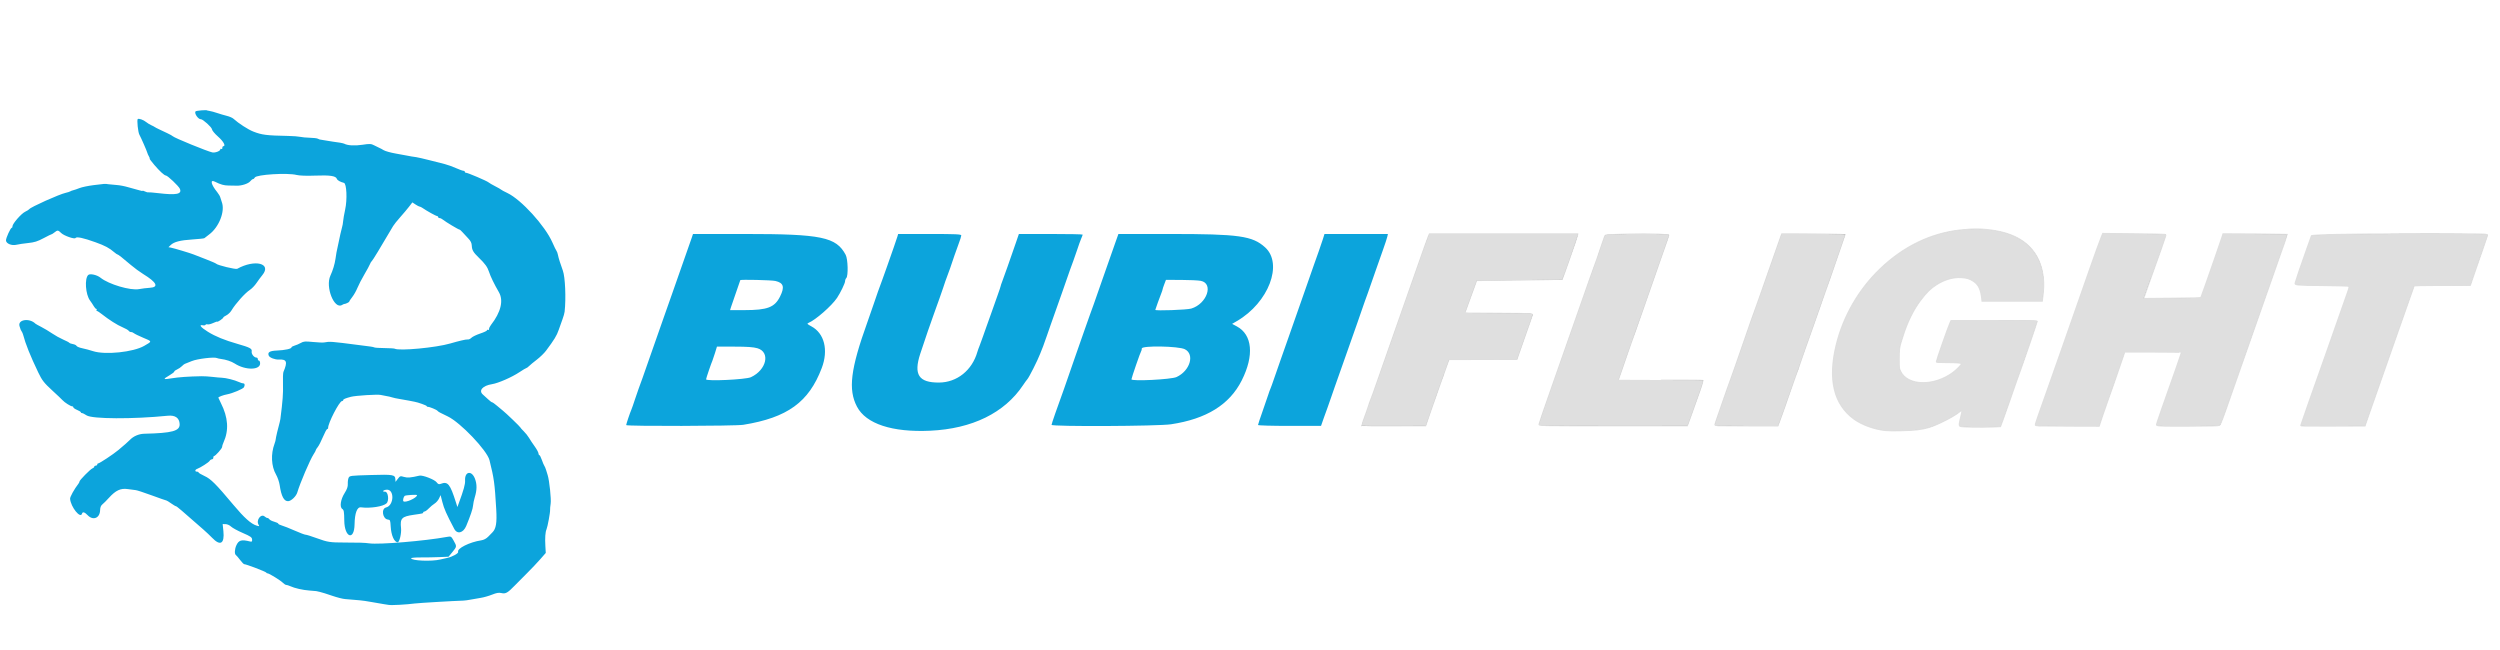 <?xml version="1.0" encoding="UTF-8" standalone="no"?>
<svg
   id="svg"
   version="1.1"
   width="300"
   height="78"
   viewBox="0 0 300 78"
   sodipodi:docname="light-wide-2.svg"
   inkscape:version="1.1.2 (b8e25be833, 2022-02-05)"
   xmlns:inkscape="http://www.inkscape.org/namespaces/inkscape"
   xmlns:sodipodi="http://sodipodi.sourceforge.net/DTD/sodipodi-0.dtd"
   xmlns="http://www.w3.org/2000/svg"
   xmlns:svg="http://www.w3.org/2000/svg">
  <defs
     id="defs1044">
    <clipPath
       clipPathUnits="userSpaceOnUse"
       id="clipPath1751">
      <path
         style="fill:none;stroke:#000000;stroke-width:1.335px;stroke-linecap:butt;stroke-linejoin:miter;stroke-opacity:1"
         d="M 98.528,30.653 96.087,78.347 213.902,76.525 230.079,26.4 Z"
         id="path1753" />
    </clipPath>
    <clipPath
       clipPathUnits="userSpaceOnUse"
       id="clipPath1785">
      <rect
         style="fill:#cbcbcb;stroke:#cbcbcb;stroke-width:3.471"
         id="rect1787"
         width="99.807"
         height="94.477"
         x="-5.824"
         y="-3.743" />
    </clipPath>
    <clipPath
       clipPathUnits="userSpaceOnUse"
       id="clipPath1893">
      <rect
         style="fill:#cbcbcb;stroke:#cbcbcb;stroke-width:3.471"
         id="rect1895"
         width="111.101"
         height="95.388"
         x="-9.487"
         y="-7.692" />
    </clipPath>
    <clipPath
       clipPathUnits="userSpaceOnUse"
       id="clipPath2118">
      <path
         style="fill:none;stroke:#000000;stroke-width:1.055px;stroke-linecap:butt;stroke-linejoin:miter;stroke-opacity:1"
         d="M 216.468,68.43 227.809,26.64 448.608,4.784 451.021,106.378 208.746,95.81 218.662,63.235 Z"
         id="path2120" />
    </clipPath>
  </defs>
  <sodipodi:namedview
     id="namedview1042"
     pagecolor="#ffffff"
     bordercolor="#666666"
     borderopacity="1.0"
     inkscape:pageshadow="2"
     inkscape:pageopacity="0.0"
     inkscape:pagecheckerboard="true"
     showgrid="false"
     inkscape:zoom="4.384062"
     inkscape:cx="55.542097"
     inkscape:cy="51.778464"
     inkscape:window-width="2560"
     inkscape:window-height="1377"
     inkscape:window-x="-8"
     inkscape:window-y="-8"
     inkscape:window-maximized="1"
     inkscape:current-layer="g1749"
     units="mm" />
  <g
     id="svgg"
     transform="matrix(0.747,0,0,0.751,0.271,6.865)">
    <g
       id="g1749"
       transform="translate(0.853,4.352)">
      <path
         id="path1745"
         d="m 31.527,2.636 c -0.27,0.27 0.349,1.294 0.783,1.294 0.314,0 1.69,1.381 1.69,1.695 0,0.185 0.409,0.733 0.917,1.229 0.83,0.811 1.194,1.576 0.75,1.576 -0.092,0 -0.167,0.117 -0.167,0.26 0,0.143 -0.075,0.213 -0.167,0.157 -0.091,-0.057 -0.166,-0.036 -0.166,0.046 0,0.266 -0.839,0.542 -1.302,0.428 -0.74,-0.183 -6.021,-2.67 -6.205,-2.923 -0.049,-0.068 -0.424,-0.304 -0.833,-0.524 -0.409,-0.221 -1.006,-0.542 -1.327,-0.714 -0.321,-0.172 -0.621,-0.351 -0.667,-0.397 -0.045,-0.046 -0.288,-0.189 -0.539,-0.318 -0.25,-0.129 -0.604,-0.374 -0.787,-0.544 -0.394,-0.367 -1.178,-0.69 -1.322,-0.544 -0.157,0.158 -0.062,2.092 0.122,2.479 0.268,0.568 1.056,2.657 1.115,2.958 0.03,0.155 0.138,0.436 0.239,0.625 0.101,0.189 0.14,0.344 0.085,0.344 -0.054,0 0.258,0.469 0.695,1.042 0.78,1.024 1.532,1.791 1.756,1.791 0.258,0.001 1.961,1.787 2.131,2.236 0.334,0.882 -0.588,1.019 -3.477,0.518 -0.824,-0.143 -1.558,-0.243 -1.633,-0.221 -0.074,0.021 -0.303,-0.055 -0.51,-0.169 -0.206,-0.115 -0.375,-0.17 -0.375,-0.123 0,0.046 -0.206,0.005 -0.458,-0.093 -0.252,-0.097 -0.571,-0.203 -0.708,-0.235 -0.138,-0.032 -0.665,-0.208 -1.172,-0.391 -0.506,-0.182 -1.294,-0.375 -1.75,-0.428 -0.455,-0.053 -1.053,-0.142 -1.328,-0.198 -0.597,-0.12 -0.453,-0.121 -2.405,0.017 -0.865,0.062 -1.882,0.217 -2.262,0.346 -0.38,0.129 -0.835,0.257 -1.012,0.285 -0.177,0.027 -0.396,0.096 -0.488,0.153 -0.092,0.057 -0.429,0.146 -0.75,0.198 -1.043,0.168 -5.782,1.983 -6.006,2.3 -0.049,0.069 -0.358,0.238 -0.687,0.376 -0.636,0.266 -2.14,1.81 -2.14,2.198 0,0.127 -0.057,0.232 -0.125,0.232 -0.201,0 -1.042,1.598 -1.042,1.978 0,0.504 0.881,0.917 1.647,0.772 0.332,-0.063 1.176,-0.141 1.876,-0.174 1.025,-0.048 1.52,-0.174 2.544,-0.647 0.699,-0.323 1.288,-0.571 1.31,-0.553 0.022,0.019 0.225,-0.096 0.452,-0.254 0.54,-0.379 0.613,-0.369 1.097,0.154 0.418,0.45 2.082,1.13 2.238,0.914 0.18,-0.248 1.245,0.037 3.169,0.846 1.52,0.638 2.154,1.021 2.952,1.78 0.202,0.193 0.409,0.35 0.459,0.35 0.112,0 0.82,0.618 2.07,1.806 0.515,0.489 1.358,1.179 1.874,1.534 2.144,1.474 2.465,2.261 0.926,2.265 -0.475,0.001 -1.241,0.054 -1.701,0.116 -1.386,0.189 -4.824,-1.027 -6.08,-2.15 -0.541,-0.485 -1.646,-0.795 -1.946,-0.546 -0.65,0.539 -0.609,3.1 0.066,4.101 0.17,0.252 0.413,0.664 0.54,0.916 0.126,0.252 0.297,0.458 0.378,0.458 0.082,0 0.102,0.075 0.046,0.167 -0.057,0.092 -0.043,0.167 0.031,0.167 0.075,0 0.398,0.23 0.719,0.511 1.156,1.013 2.432,1.92 3.25,2.312 0.458,0.219 0.893,0.499 0.966,0.621 0.074,0.122 0.237,0.222 0.363,0.222 0.127,0 0.329,0.094 0.45,0.209 0.122,0.114 0.763,0.471 1.426,0.791 1.461,0.708 1.454,0.635 0.122,1.311 -1.801,0.916 -6.35,1.138 -8.256,0.404 -0.497,-0.192 -1.268,-0.443 -1.712,-0.558 -0.443,-0.115 -0.843,-0.305 -0.888,-0.422 -0.046,-0.118 -0.3,-0.262 -0.567,-0.321 -0.266,-0.058 -0.521,-0.166 -0.566,-0.239 -0.045,-0.073 -0.477,-0.328 -0.96,-0.566 -0.483,-0.239 -1.26,-0.726 -1.727,-1.083 -0.467,-0.356 -1.217,-0.86 -1.667,-1.12 -0.45,-0.26 -0.855,-0.514 -0.901,-0.564 -0.937,-1.027 -2.883,-0.814 -2.574,0.281 0.072,0.253 0.137,0.498 0.146,0.544 0.009,0.046 0.076,0.177 0.148,0.291 0.073,0.114 0.159,0.339 0.192,0.5 0.315,1.534 0.969,3.451 2.116,6.209 0.524,1.257 0.835,1.704 2.053,2.942 0.734,0.747 1.448,1.497 1.586,1.666 0.312,0.386 1.261,1.059 1.493,1.059 0.095,0 0.173,0.076 0.173,0.169 0,0.093 0.263,0.295 0.584,0.448 0.321,0.153 0.583,0.339 0.583,0.414 0,0.074 0.08,0.135 0.178,0.135 0.098,0 0.416,0.18 0.708,0.399 0.847,0.636 7.405,1.021 13.002,0.764 1.204,-0.056 1.845,0.436 1.845,1.415 0,1.122 -1.245,1.394 -5.742,1.253 -0.896,-0.028 -1.788,0.3 -2.411,0.886 -0.258,0.243 -0.914,0.757 -1.913,1.497 -0.851,0.631 -3.118,1.953 -3.348,1.953 -0.084,0 -0.152,0.075 -0.152,0.167 0,0.091 -0.113,0.166 -0.25,0.166 -0.138,0 -0.25,0.07 -0.25,0.156 0,0.085 -0.14,0.2 -0.312,0.254 -0.338,0.107 -2.188,1.783 -2.188,1.982 0,0.067 -0.079,0.213 -0.175,0.324 -0.725,0.836 -1.49,2.046 -1.482,2.343 0.037,1.329 1.495,3.342 1.787,2.466 0.109,-0.325 0.434,-0.216 0.87,0.292 0.834,0.973 1.96,0.592 2.058,-0.697 0.032,-0.42 0.169,-0.714 0.411,-0.884 0.199,-0.139 0.7,-0.587 1.113,-0.994 1.149,-1.132 1.966,-1.457 3.092,-1.228 0.5,0.101 1.074,0.208 1.275,0.236 0.202,0.029 1.346,0.472 2.543,0.985 1.198,0.512 2.222,0.932 2.277,0.932 0.055,0 0.383,0.225 0.731,0.5 0.347,0.275 0.687,0.5 0.757,0.5 0.11,0 0.923,0.768 4.165,3.931 0.461,0.451 1.064,1.081 1.34,1.402 1.242,1.446 1.973,1.076 1.876,-0.948 l -0.055,-1.135 0.473,0.033 c 0.261,0.019 0.641,0.215 0.847,0.437 0.205,0.221 1.023,0.724 1.818,1.118 1.229,0.609 1.445,0.778 1.445,1.125 0,0.348 -0.056,0.392 -0.375,0.293 -1.314,-0.407 -1.764,-0.309 -2.187,0.477 -0.33,0.612 -0.413,1.399 -0.166,1.578 0.08,0.058 0.362,0.424 0.626,0.814 0.265,0.39 0.546,0.708 0.627,0.708 0.269,0 3.391,1.38 3.448,1.524 0.03,0.079 0.128,0.143 0.217,0.143 0.23,0 1.999,1.225 2.378,1.646 0.174,0.195 0.399,0.354 0.5,0.355 0.1,0.001 0.38,0.104 0.622,0.23 0.712,0.372 1.988,0.734 3.06,0.869 0.55,0.069 1.038,0.137 1.084,0.151 0.045,0.015 0.308,0.087 0.583,0.162 0.275,0.075 1.137,0.396 1.917,0.713 0.779,0.317 1.716,0.609 2.083,0.647 0.367,0.039 0.929,0.117 1.25,0.174 0.321,0.057 0.808,0.125 1.083,0.151 0.275,0.027 1.175,0.21 2,0.407 0.825,0.197 1.65,0.385 1.834,0.418 0.183,0.032 0.521,0.103 0.75,0.157 0.437,0.104 2.888,0.103 4.166,0 0.617,-0.05 6.321,-0.078 7.834,-0.039 0.229,0.006 0.754,-0.036 1.166,-0.094 0.413,-0.058 1.144,-0.144 1.625,-0.191 0.481,-0.047 1.315,-0.234 1.853,-0.415 0.749,-0.252 1.107,-0.293 1.522,-0.174 0.671,0.192 0.994,0.034 2.209,-1.084 0.498,-0.458 1.458,-1.321 2.132,-1.916 0.675,-0.596 1.654,-1.518 2.176,-2.049 l 0.948,-0.965 -0.003,-1.118 c -0.003,-1.297 0.111,-2.208 0.332,-2.644 0.193,-0.382 0.76,-2.718 0.742,-3.058 -0.007,-0.137 0.059,-0.587 0.147,-1 0.149,-0.695 -0.003,-3.715 -0.231,-4.583 -0.048,-0.183 -0.142,-0.558 -0.209,-0.833 -0.067,-0.275 -0.176,-0.575 -0.241,-0.667 -0.066,-0.092 -0.222,-0.523 -0.347,-0.958 -0.125,-0.436 -0.286,-0.792 -0.358,-0.792 -0.071,0 -0.13,-0.133 -0.13,-0.295 0,-0.163 -0.244,-0.674 -0.542,-1.136 -0.298,-0.462 -0.675,-1.1 -0.839,-1.417 -0.164,-0.317 -0.52,-0.815 -0.792,-1.105 -0.271,-0.291 -0.494,-0.57 -0.494,-0.619 0,-0.093 -2.231,-2.472 -2.643,-2.82 -0.125,-0.105 -0.522,-0.473 -0.882,-0.816 -0.36,-0.344 -0.714,-0.625 -0.787,-0.625 -0.073,0 -0.351,-0.231 -0.618,-0.514 -0.268,-0.282 -0.618,-0.636 -0.778,-0.787 -0.724,-0.679 0.012,-1.44 1.542,-1.594 1,-0.1 3.224,-0.928 4.492,-1.671 0.564,-0.331 1.082,-0.601 1.152,-0.601 0.069,0 0.272,-0.131 0.449,-0.292 0.178,-0.16 0.765,-0.591 1.305,-0.958 0.539,-0.367 1.233,-0.967 1.542,-1.333 1.433,-1.704 1.861,-2.324 2.221,-3.212 0.213,-0.525 0.534,-1.287 0.714,-1.694 0.18,-0.406 0.36,-0.931 0.399,-1.166 0.356,-2.131 0.396,-5.523 0.078,-6.561 -0.343,-1.117 -0.582,-2.052 -0.646,-2.534 -0.037,-0.275 -0.126,-0.575 -0.196,-0.666 -0.071,-0.092 -0.337,-0.72 -0.592,-1.396 -1.022,-2.713 -4.624,-7.103 -6.781,-8.266 -0.488,-0.264 -0.925,-0.529 -0.971,-0.59 -0.046,-0.061 -0.458,-0.327 -0.916,-0.591 -0.459,-0.264 -0.927,-0.57 -1.041,-0.681 -0.257,-0.249 -3.275,-1.727 -3.526,-1.727 -0.101,0 -0.183,-0.075 -0.183,-0.166 0,-0.092 -0.094,-0.168 -0.209,-0.169 -0.114,-10e-4 -0.651,-0.227 -1.192,-0.501 -0.542,-0.275 -1.329,-0.605 -1.75,-0.734 -0.421,-0.129 -1.511,-0.468 -2.421,-0.752 -0.91,-0.284 -1.848,-0.552 -2.083,-0.596 -0.5,-0.091 -1.058,-0.216 -1.47,-0.327 -0.161,-0.044 -0.959,-0.234 -1.774,-0.423 -0.816,-0.189 -1.678,-0.478 -1.917,-0.644 -0.239,-0.165 -0.547,-0.35 -0.684,-0.412 -0.138,-0.062 -0.493,-0.259 -0.79,-0.439 -0.477,-0.289 -0.701,-0.313 -1.897,-0.197 -1.242,0.12 -2.375,-0.008 -2.897,-0.327 -0.147,-0.09 -1.027,-0.299 -1.75,-0.415 -0.274,-0.045 -0.814,-0.162 -1.583,-0.344 -0.275,-0.065 -0.538,-0.124 -0.583,-0.13 -0.046,-0.007 -0.178,-0.072 -0.292,-0.145 -0.115,-0.073 -0.678,-0.169 -1.25,-0.214 -0.573,-0.045 -1.267,-0.148 -1.542,-0.228 -0.275,-0.08 -1.137,-0.192 -1.916,-0.249 -3.471,-0.254 -4.226,-0.39 -5.566,-1.003 -0.829,-0.379 -2.276,-1.426 -3.072,-2.222 -0.155,-0.156 -0.619,-0.385 -1.031,-0.509 -0.411,-0.125 -1.098,-0.367 -1.527,-0.539 -0.428,-0.172 -0.953,-0.345 -1.166,-0.385 -0.214,-0.039 -0.388,-0.084 -0.388,-0.099 0,-0.126 -1.761,-0.087 -1.89,0.042 m 15.64,11.011 c 0.453,0.141 1.639,0.246 3,0.266 2.336,0.035 3.27,0.224 3.418,0.69 0.082,0.258 0.49,0.522 1.104,0.716 0.43,0.135 0.407,2.68 -0.04,4.278 -0.192,0.687 -0.384,1.512 -0.426,1.833 -0.042,0.321 -0.139,0.733 -0.214,0.917 -0.112,0.271 -0.409,1.328 -1.124,4 -0.024,0.091 -0.12,0.541 -0.213,1 -0.176,0.867 -0.522,1.817 -0.971,2.661 -0.931,1.752 0.322,5.456 1.613,4.766 0.148,-0.08 0.307,-0.141 0.353,-0.136 0.201,0.019 0.833,-0.241 0.836,-0.344 10e-4,-0.063 0.235,-0.376 0.519,-0.697 0.284,-0.321 0.693,-0.959 0.91,-1.417 0.217,-0.458 0.771,-1.396 1.231,-2.083 0.46,-0.688 0.907,-1.412 0.993,-1.609 0.086,-0.197 0.23,-0.404 0.319,-0.459 0.132,-0.082 1.435,-1.972 3.722,-5.398 0.154,-0.231 0.701,-0.84 1.214,-1.352 0.514,-0.513 1.191,-1.23 1.506,-1.593 l 0.571,-0.661 0.499,0.369 c 0.275,0.203 0.562,0.369 0.639,0.369 0.077,0 0.286,0.115 0.465,0.256 0.605,0.474 2.104,1.411 2.257,1.411 0.084,0 0.152,0.075 0.152,0.167 0,0.091 0.098,0.166 0.219,0.166 0.12,0 0.364,0.136 0.541,0.301 0.382,0.355 2.38,1.696 2.543,1.707 0.063,0.004 0.264,0.197 0.447,0.428 0.183,0.232 0.572,0.697 0.864,1.034 0.399,0.461 0.528,0.768 0.522,1.238 -0.009,0.679 0.194,1.065 1.031,1.959 0.939,1.003 1.296,1.558 1.501,2.333 0.202,0.767 0.72,1.994 1.407,3.338 0.698,1.365 0.14,3.209 -1.557,5.146 -0.193,0.22 -0.351,0.506 -0.351,0.635 0,0.129 -0.075,0.188 -0.167,0.131 -0.092,-0.056 -0.167,-0.032 -0.167,0.055 0,0.087 -0.506,0.295 -1.125,0.461 -0.618,0.167 -1.274,0.442 -1.457,0.611 -0.188,0.174 -0.473,0.271 -0.655,0.223 -0.177,-0.046 -1.416,0.173 -2.753,0.487 -2.33,0.547 -8.279,0.782 -8.972,0.353 -0.08,-0.049 -0.806,-0.132 -1.612,-0.184 -0.807,-0.052 -1.534,-0.136 -1.616,-0.187 -0.082,-0.05 -0.354,-0.129 -0.604,-0.174 -0.251,-0.046 -1.056,-0.194 -1.789,-0.329 -4.57,-0.843 -4.691,-0.858 -5.667,-0.732 -0.183,0.024 -0.974,-0.055 -1.758,-0.174 -1.257,-0.191 -1.489,-0.186 -1.957,0.048 -0.292,0.146 -0.757,0.315 -1.033,0.375 -0.276,0.061 -0.502,0.176 -0.502,0.256 0,0.219 -1.107,0.393 -2.377,0.374 -1.15,-0.017 -1.533,0.197 -1.335,0.749 0.117,0.327 0.967,0.705 1.584,0.705 1.274,0 1.408,0.437 0.62,2.021 -0.074,0.149 -0.154,1.045 -0.178,1.992 -0.035,1.435 -0.185,2.572 -0.721,5.487 -0.026,0.137 -0.086,0.362 -0.135,0.5 -0.27,0.763 -0.791,2.533 -0.791,2.687 0,0.098 -0.104,0.416 -0.23,0.704 -0.709,1.617 -0.72,3.56 -0.029,4.925 0.226,0.447 0.447,1.214 0.491,1.706 0.16,1.798 0.552,2.645 1.223,2.645 0.495,0 1.328,-0.714 1.542,-1.321 0.501,-1.422 2.346,-5.142 2.949,-5.945 0.213,-0.284 0.387,-0.568 0.387,-0.632 0,-0.064 0.15,-0.277 0.333,-0.473 0.183,-0.196 0.6,-0.906 0.927,-1.577 0.327,-0.67 0.665,-1.219 0.751,-1.219 0.086,0 0.156,-0.071 0.156,-0.158 0,-0.735 2.03,-4.175 2.464,-4.175 0.111,0 0.203,-0.067 0.203,-0.149 0,-0.136 0.371,-0.27 1.25,-0.451 0.761,-0.158 4.329,-0.187 4.811,-0.04 0.287,0.087 0.71,0.194 0.939,0.237 0.229,0.043 0.604,0.151 0.833,0.24 0.229,0.09 0.754,0.233 1.167,0.319 0.412,0.086 1.087,0.243 1.5,0.349 0.412,0.106 0.825,0.209 0.916,0.23 0.551,0.124 1.917,0.697 1.917,0.804 0,0.07 0.082,0.127 0.183,0.127 0.255,0 1.378,0.534 1.503,0.715 0.112,0.163 0.355,0.313 1.587,0.978 1.975,1.066 6.015,5.768 6.319,7.352 0.574,3.003 0.629,3.671 0.648,7.872 0.01,2.181 -0.197,3.111 -0.816,3.663 -0.106,0.093 -0.423,0.382 -0.705,0.641 -0.331,0.304 -0.742,0.492 -1.158,0.531 -1.867,0.174 -3.998,1.093 -3.803,1.639 0.082,0.229 -0.964,0.739 -1.771,0.865 -0.314,0.048 -0.833,0.137 -1.154,0.196 -1.428,0.263 -4.666,-0.05 -4.666,-0.451 0,-0.079 0.693,-0.1 1.541,-0.048 0.848,0.051 2.202,0.101 3.008,0.111 l 1.465,0.017 0.66,-0.714 c 0.769,-0.833 0.772,-0.854 0.293,-1.812 -0.357,-0.715 -0.381,-0.73 -1.041,-0.646 -3.595,0.456 -10.921,0.665 -12.502,0.356 -0.729,-0.143 -1.569,-0.217 -3.924,-0.345 -2.374,-0.13 -2.741,-0.206 -4.43,-0.925 -0.854,-0.364 -1.657,-0.661 -1.784,-0.661 -0.126,0 -0.895,-0.337 -1.709,-0.749 -0.813,-0.411 -1.726,-0.829 -2.028,-0.929 -0.302,-0.1 -0.549,-0.245 -0.549,-0.322 0,-0.078 -0.282,-0.233 -0.625,-0.344 -0.344,-0.112 -0.685,-0.305 -0.759,-0.43 -0.073,-0.124 -0.21,-0.226 -0.303,-0.226 -0.094,0 -0.283,-0.113 -0.42,-0.25 -0.559,-0.559 -1.46,0.503 -1.06,1.249 0.149,0.279 0.121,0.288 -0.357,0.11 -0.843,-0.313 -1.888,-1.351 -3.455,-3.432 -2.678,-3.557 -3.43,-4.393 -4.429,-4.915 -0.509,-0.267 -0.926,-0.547 -0.926,-0.623 0,-0.077 -0.112,-0.139 -0.25,-0.139 -0.346,0 -0.314,-0.325 0.042,-0.432 0.554,-0.166 1.959,-0.958 2.092,-1.18 0.073,-0.122 0.242,-0.222 0.375,-0.222 0.133,0 0.241,-0.112 0.241,-0.25 0,-0.137 0.06,-0.25 0.132,-0.25 0.221,0 1.368,-1.151 1.369,-1.374 10e-4,-0.115 0.12,-0.434 0.264,-0.709 1,-1.9 0.976,-3.944 -0.075,-6.32 -0.196,-0.443 -0.356,-0.836 -0.356,-0.872 0,-0.121 0.807,-0.376 1.45,-0.457 0.858,-0.11 2.586,-0.725 2.747,-0.979 0.198,-0.311 0.162,-0.622 -0.072,-0.623 -0.115,-10e-4 -0.434,-0.121 -0.709,-0.267 -0.644,-0.342 -2.026,-0.768 -2.666,-0.821 -0.275,-0.023 -0.95,-0.12 -1.5,-0.216 -0.55,-0.096 -1.338,-0.187 -1.75,-0.202 -2.06,-0.076 -3.699,-0.052 -4.792,0.071 -1.429,0.16 -1.488,0.084 -0.375,-0.481 0.458,-0.232 0.833,-0.488 0.833,-0.57 0,-0.081 0.207,-0.221 0.459,-0.312 0.252,-0.091 0.611,-0.304 0.798,-0.475 0.187,-0.17 0.412,-0.328 0.5,-0.35 0.088,-0.022 0.598,-0.194 1.132,-0.382 0.918,-0.322 3.697,-0.5 4.082,-0.262 0.075,0.046 0.343,0.121 0.595,0.167 0.832,0.151 1.676,0.479 2.184,0.849 1.659,1.207 4.084,1.305 4.084,0.164 0,-0.226 -0.075,-0.412 -0.167,-0.412 -0.092,0 -0.167,-0.113 -0.167,-0.25 0,-0.138 -0.078,-0.25 -0.173,-0.25 -0.393,0 -0.844,-0.623 -0.743,-1.026 0.111,-0.442 -0.235,-0.65 -2.215,-1.331 -2.047,-0.705 -3.465,-1.373 -4.634,-2.186 -1.134,-0.789 -1.451,-1.263 -0.716,-1.07 0.173,0.045 0.354,0.017 0.403,-0.062 0.049,-0.079 0.199,-0.101 0.334,-0.05 0.135,0.052 0.545,-0.026 0.911,-0.172 0.367,-0.147 0.667,-0.226 0.667,-0.176 0,0.051 0.225,-0.041 0.5,-0.204 0.275,-0.162 0.5,-0.345 0.5,-0.405 0,-0.061 0.227,-0.205 0.504,-0.32 0.277,-0.115 0.664,-0.443 0.86,-0.728 0.73,-1.068 2.332,-2.664 3.136,-3.124 0.32,-0.184 0.823,-0.649 1.116,-1.032 0.293,-0.384 0.752,-0.935 1.02,-1.226 1.652,-1.792 -1.066,-2.625 -3.977,-1.219 -0.251,0.121 -3.155,-0.746 -3.326,-0.993 -0.046,-0.067 -0.796,-0.439 -1.667,-0.828 -0.871,-0.39 -1.733,-0.777 -1.916,-0.863 -0.49,-0.227 -3.105,-1.163 -3.545,-1.268 l -0.377,-0.09 0.362,-0.314 c 0.566,-0.491 1.572,-0.692 3.56,-0.712 1.008,-0.01 1.87,-0.056 1.916,-0.103 0.046,-0.046 0.395,-0.286 0.775,-0.533 1.665,-1.078 2.818,-3.592 2.33,-5.077 -0.065,-0.199 -0.15,-0.525 -0.189,-0.726 -0.038,-0.2 -0.243,-0.6 -0.455,-0.888 -0.926,-1.262 -1.078,-2.141 -0.294,-1.697 0.907,0.514 1.448,0.698 2.167,0.738 0.412,0.022 0.997,0.064 1.299,0.093 0.78,0.075 1.902,-0.225 2.227,-0.594 0.153,-0.173 0.355,-0.314 0.45,-0.314 0.096,0 0.234,-0.105 0.307,-0.234 0.263,-0.462 5.268,-0.498 6.717,-0.049 m 64.356,24.741 c -0.29,0.861 -2.154,6.15 -3.187,9.042 -0.344,0.962 -0.902,2.538 -1.241,3.5 -0.583,1.66 -0.963,2.739 -2.365,6.708 -0.332,0.94 -0.827,2.346 -1.1,3.125 -0.274,0.779 -0.562,1.567 -0.64,1.75 -0.078,0.184 -0.337,0.934 -0.576,1.667 -0.239,0.733 -0.502,1.483 -0.585,1.667 -0.212,0.469 -0.829,2.295 -0.829,2.452 0,0.204 17.53,0.16 18.814,-0.047 7.09,-1.143 10.523,-3.614 12.604,-9.072 1.095,-2.874 0.426,-5.545 -1.669,-6.659 -0.669,-0.355 -0.742,-0.439 -0.474,-0.547 1.129,-0.455 3.712,-2.7 4.587,-3.986 0.546,-0.804 1.305,-2.366 1.305,-2.687 0,-0.167 0.086,-0.391 0.192,-0.496 0.336,-0.337 0.265,-3.03 -0.098,-3.708 -1.525,-2.851 -3.871,-3.334 -16.188,-3.334 h -8.339 l -0.211,0.625 m 33.058,-0.25 c -0.06,0.207 -0.321,0.975 -0.58,1.709 -0.259,0.733 -0.748,2.12 -1.086,3.083 -0.338,0.962 -0.675,1.9 -0.748,2.083 -0.275,0.691 -1.168,3.196 -1.397,3.917 -0.131,0.413 -0.59,1.725 -1.02,2.917 -2.715,7.519 -3.118,10.768 -1.676,13.506 1.449,2.752 5.654,4.127 11.759,3.847 6.749,-0.31 11.952,-2.847 14.917,-7.274 0.275,-0.41 0.584,-0.835 0.686,-0.944 0.28,-0.298 1.654,-3.007 2.055,-4.052 0.193,-0.504 0.418,-1.067 0.499,-1.25 0.082,-0.183 0.35,-0.933 0.596,-1.667 0.247,-0.733 0.508,-1.483 0.581,-1.666 0.141,-0.355 1.066,-2.955 1.838,-5.167 1.155,-3.313 1.706,-4.858 1.84,-5.167 0.08,-0.183 0.342,-0.933 0.583,-1.666 0.241,-0.734 0.543,-1.57 0.671,-1.859 0.129,-0.289 0.234,-0.57 0.234,-0.625 0,-0.055 -2.306,-0.099 -5.125,-0.099 h -5.125 l -0.444,1.292 c -0.809,2.351 -2.087,5.95 -2.281,6.427 -0.105,0.258 -0.191,0.516 -0.191,0.574 0,0.059 -0.219,0.71 -0.485,1.448 -0.267,0.738 -0.762,2.129 -1.1,3.092 -0.338,0.962 -0.675,1.9 -0.749,2.083 -0.074,0.183 -0.3,0.821 -0.502,1.417 -0.203,0.595 -0.465,1.308 -0.581,1.583 -0.117,0.275 -0.267,0.688 -0.332,0.917 -0.846,2.956 -3.28,4.892 -6.168,4.907 -3.26,0.018 -4.103,-1.267 -3.013,-4.592 0.621,-1.898 1.928,-5.693 2.088,-6.065 0.078,-0.184 0.307,-0.821 0.508,-1.417 0.202,-0.596 0.432,-1.233 0.512,-1.417 0.08,-0.183 0.341,-0.933 0.58,-1.666 0.239,-0.734 0.501,-1.484 0.583,-1.667 0.156,-0.353 0.872,-2.383 1.233,-3.5 0.118,-0.367 0.413,-1.182 0.654,-1.812 0.241,-0.629 0.438,-1.248 0.438,-1.375 0,-0.19 -0.869,-0.23 -5.072,-0.23 h -5.072 l -0.108,0.375 m 34.942,1.167 c -0.645,1.803 -1.57,4.422 -2.104,5.958 -0.969,2.787 -1.795,5.114 -1.925,5.417 -0.078,0.183 -0.478,1.308 -0.889,2.5 -0.41,1.192 -1.097,3.142 -1.525,4.333 -0.429,1.192 -0.886,2.504 -1.017,2.917 -0.13,0.413 -0.458,1.35 -0.727,2.083 -1.09,2.969 -2.003,5.588 -2.003,5.748 0,0.301 17.088,0.222 19.179,-0.09 5.702,-0.848 9.414,-3.138 11.376,-7.016 2.017,-3.987 1.712,-7.295 -0.795,-8.628 l -0.755,-0.401 0.789,-0.458 c 5.071,-2.94 7.442,-9.128 4.511,-11.768 -2.038,-1.835 -4.183,-2.137 -15.214,-2.137 h -8.35 l -0.551,1.542 m 33.408,-0.75 c -0.203,0.643 -1.052,3.07 -1.473,4.208 -0.051,0.138 -0.367,1.038 -0.702,2 -0.335,0.963 -0.877,2.5 -1.203,3.417 -0.789,2.219 -1.406,3.967 -2.145,6.083 -0.336,0.963 -0.894,2.538 -1.239,3.5 -0.346,0.963 -0.832,2.35 -1.08,3.084 -0.248,0.733 -0.521,1.483 -0.606,1.666 -0.085,0.184 -0.222,0.559 -0.305,0.834 -0.083,0.275 -0.494,1.466 -0.914,2.648 -0.42,1.182 -0.764,2.213 -0.764,2.292 0,0.079 2.277,0.143 5.061,0.143 h 5.061 l 0.453,-1.292 c 0.25,-0.71 0.516,-1.441 0.592,-1.625 0.076,-0.183 0.339,-0.933 0.586,-1.666 0.246,-0.734 0.508,-1.484 0.581,-1.667 0.143,-0.358 0.937,-2.595 1.924,-5.417 1.113,-3.181 1.608,-4.579 1.742,-4.916 0.073,-0.184 0.334,-0.934 0.58,-1.667 0.247,-0.733 0.509,-1.483 0.584,-1.667 0.135,-0.332 0.589,-1.612 1.744,-4.916 0.337,-0.963 0.868,-2.463 1.181,-3.334 0.313,-0.871 0.616,-1.789 0.675,-2.041 l 0.105,-0.459 h -5.094 -5.095 l -0.249,0.792 m -87.956,6.717 c 1.314,0.303 1.511,0.952 0.752,2.474 -0.869,1.744 -2.021,2.184 -5.724,2.184 h -2.313 l 0.142,-0.458 c 0.079,-0.252 0.448,-1.32 0.822,-2.372 0.374,-1.052 0.679,-1.933 0.679,-1.958 0,-0.129 5.021,-0.013 5.642,0.13 m 68.325,-0.022 c 2.125,0.411 1,3.682 -1.524,4.432 -0.701,0.208 -5.778,0.389 -5.775,0.206 0.001,-0.064 0.761,-2.152 0.975,-2.677 0.105,-0.258 0.191,-0.518 0.191,-0.578 0,-0.06 0.122,-0.43 0.272,-0.822 l 0.273,-0.714 2.436,0.007 c 1.339,0.004 2.758,0.07 3.152,0.146 m -71.216,10.771 c 2.117,0.615 1.472,3.465 -1.048,4.629 -0.82,0.379 -7.206,0.675 -7.2,0.334 0.002,-0.149 0.882,-2.718 1.02,-2.978 0.046,-0.088 0.229,-0.628 0.406,-1.201 l 0.321,-1.042 h 2.808 c 2.038,0 3.05,0.071 3.693,0.258 m 68.665,0.159 c 1.627,0.814 0.832,3.45 -1.339,4.443 -0.858,0.392 -7.249,0.711 -7.24,0.361 0.006,-0.22 1.458,-4.404 1.566,-4.512 0.053,-0.054 0.097,-0.24 0.097,-0.413 0,-0.486 5.91,-0.383 6.916,0.121 m -137.9,6.22 c -0.1,0.188 -0.182,0.619 -0.182,0.957 0,0.44 -0.169,0.851 -0.588,1.434 -0.71,0.989 -0.955,2.199 -0.511,2.524 0.241,0.176 0.272,0.448 0.211,1.879 -0.115,2.72 1.427,3.351 1.618,0.663 0.127,-1.774 0.559,-2.755 1.164,-2.644 1.499,0.274 3.592,0.065 4.147,-0.416 0.464,-0.4 0.359,-1.867 -0.133,-1.867 -0.531,0 -0.329,-0.273 0.227,-0.306 1.323,-0.077 1.121,2.583 -0.215,2.831 -0.83,0.154 -0.65,1.821 0.21,1.945 0.337,0.048 0.37,0.146 0.37,1.1 0,1.453 0.44,2.597 0.999,2.597 0.28,0 0.689,-1.401 0.647,-2.21 -0.084,-1.593 0.2,-1.856 2.187,-2.029 1.486,-0.13 1.5,-0.132 1.5,-0.289 0,-0.076 0.102,-0.139 0.226,-0.139 0.124,0 0.443,-0.205 0.708,-0.455 0.265,-0.25 0.702,-0.574 0.97,-0.721 0.268,-0.147 0.611,-0.498 0.763,-0.782 l 0.277,-0.516 0.22,1.107 c 0.22,1.104 0.534,1.929 1.676,4.401 0.425,0.92 1.407,0.732 1.943,-0.372 0.768,-1.585 1.214,-2.701 1.273,-3.184 0.038,-0.309 0.195,-0.899 0.348,-1.311 0.43,-1.154 0.487,-2.075 0.184,-2.988 -0.458,-1.376 -1.587,-1.218 -1.589,0.222 0,0.6 -0.289,1.454 -1.216,3.594 l -0.25,0.578 -0.192,-0.745 c -0.777,-3.014 -1.123,-3.482 -2.29,-3.098 -0.282,0.092 -0.428,0.025 -0.635,-0.291 -0.295,-0.45 -2.186,-1.295 -2.693,-1.204 -1.386,0.25 -1.948,0.266 -2.491,0.069 -0.57,-0.206 -0.617,-0.195 -0.998,0.249 l -0.401,0.466 v -0.406 c 0,-0.743 -0.282,-0.808 -3.896,-0.899 -3.306,-0.083 -3.41,-0.076 -3.588,0.256 m 10.815,3.351 c -0.012,0.445 -2.027,1.203 -2.247,0.846 -0.096,-0.155 0.079,-0.707 0.263,-0.834 0.171,-0.117 1.987,-0.128 1.984,-0.012"
         stroke="none"
         fill="#0ca4dc"
         fill-rule="evenodd"
         clip-path="url(#clipPath1785)"
         transform="matrix(0.999,-0.054,0.055,0.999,-1.441,3.379)" />
      <path
         id="path1747"
         d="m 315.818,37.1 c -8.67,0.661 -16.793,7.394 -19.803,16.413 -2.741,8.216 -0.658,13.71 5.818,15.346 2.514,0.635 7.845,0.293 9.491,-0.609 0.143,-0.078 0.623,-0.3 1.067,-0.492 0.978,-0.425 2.388,-1.26 2.901,-1.718 0.459,-0.41 0.478,-0.242 0.125,1.113 -0.412,1.579 -0.676,1.457 3.031,1.406 l 3.282,-0.046 0.388,-1 c 0.214,-0.55 0.69,-1.9 1.059,-3 0.368,-1.1 0.735,-2.15 0.814,-2.333 0.078,-0.183 0.308,-0.821 0.509,-1.417 0.201,-0.596 0.431,-1.233 0.511,-1.416 0.147,-0.34 0.763,-2.093 1.318,-3.75 0.169,-0.504 0.539,-1.579 0.822,-2.388 0.284,-0.81 0.516,-1.503 0.516,-1.542 0,-0.039 -3.1,-0.07 -6.889,-0.07 h -6.888 l -0.179,0.375 c -0.098,0.206 -0.441,1.125 -0.763,2.041 -0.322,0.917 -0.779,2.215 -1.017,2.885 -0.237,0.67 -0.431,1.251 -0.431,1.292 0,0.04 0.938,0.073 2.083,0.073 2.263,0 2.308,0.022 1.616,0.755 -3.078,3.261 -8.775,3.429 -9.655,0.284 -0.203,-0.724 -0.138,-3.078 0.107,-3.884 0.474,-1.56 0.865,-2.751 1.007,-3.071 0.774,-1.739 1.372,-2.884 1.759,-3.364 0.091,-0.114 0.458,-0.604 0.814,-1.089 3.013,-4.102 9.061,-4.412 9.516,-0.487 l 0.119,1.023 h 4.794 4.795 l 0.106,-0.773 c 0.84,-6.133 -2.432,-10.018 -8.894,-10.561 -1.055,-0.088 -1.992,-0.151 -2.084,-0.139 -0.091,0.012 -0.886,0.076 -1.765,0.143 m -85.942,1.038 c -0.099,0.207 -0.382,0.975 -0.629,1.709 -0.246,0.733 -0.509,1.483 -0.584,1.666 -0.074,0.184 -0.21,0.559 -0.301,0.834 -0.092,0.275 -0.554,1.587 -1.027,2.916 -0.474,1.33 -0.961,2.717 -1.082,3.084 -0.121,0.366 -0.572,1.641 -1.001,2.833 -0.429,1.192 -1.028,2.879 -1.332,3.75 -0.303,0.871 -0.938,2.671 -1.41,4 -0.472,1.329 -1.049,2.979 -1.281,3.667 -0.232,0.687 -0.529,1.486 -0.659,1.775 -0.13,0.289 -0.237,0.59 -0.237,0.67 0,0.08 -0.215,0.706 -0.477,1.392 -0.263,0.685 -0.531,1.415 -0.595,1.621 l -0.117,0.375 h 5.139 5.139 l 0.632,-1.875 c 0.348,-1.031 0.699,-2.025 0.782,-2.208 0.082,-0.184 0.346,-0.934 0.586,-1.667 0.241,-0.733 0.544,-1.57 0.674,-1.859 0.131,-0.288 0.237,-0.587 0.237,-0.663 0,-0.076 0.194,-0.645 0.432,-1.266 l 0.431,-1.129 h 5.452 5.453 l 0.297,-0.875 c 0.163,-0.481 0.358,-1.025 0.432,-1.208 0.075,-0.183 0.337,-0.933 0.584,-1.667 0.246,-0.733 0.51,-1.483 0.587,-1.666 0.076,-0.184 0.212,-0.559 0.302,-0.834 0.089,-0.275 0.216,-0.631 0.281,-0.791 0.111,-0.275 -0.21,-0.292 -5.385,-0.292 h -5.504 l 0.384,-1.042 c 0.211,-0.573 0.643,-1.754 0.961,-2.625 l 0.578,-1.583 6.88,-0.083 6.88,-0.084 0.498,-1.416 c 0.273,-0.78 0.784,-2.205 1.135,-3.167 0.352,-0.963 0.688,-1.956 0.749,-2.208 l 0.109,-0.459 h -11.906 -11.907 l -0.18,0.375 m 28.385,-0.166 c -0.034,0.114 -0.332,0.964 -0.662,1.888 -0.329,0.924 -0.599,1.738 -0.599,1.808 0,0.071 -0.107,0.365 -0.237,0.653 -0.13,0.289 -0.427,1.088 -0.659,1.776 -0.232,0.687 -0.808,2.337 -1.28,3.666 -0.472,1.33 -1.069,3.017 -1.328,3.75 -0.258,0.734 -0.858,2.421 -1.332,3.75 -0.474,1.33 -0.961,2.717 -1.083,3.084 -0.122,0.366 -0.596,1.716 -1.053,3 -2.014,5.651 -2.361,6.661 -2.361,6.866 0,0.176 2.226,0.217 11.895,0.217 h 11.896 l 0.594,-1.625 c 1.31,-3.587 1.74,-4.812 1.845,-5.25 l 0.109,-0.458 h -6.822 -6.822 l 0.58,-1.625 c 0.319,-0.894 0.803,-2.3 1.077,-3.125 0.273,-0.825 0.566,-1.65 0.65,-1.834 0.158,-0.343 0.445,-1.151 1.835,-5.166 0.444,-1.284 1.196,-3.421 1.67,-4.75 0.475,-1.33 0.96,-2.717 1.078,-3.084 0.119,-0.366 0.448,-1.29 0.732,-2.053 0.284,-0.762 0.516,-1.456 0.516,-1.541 0,-0.256 -10.163,-0.203 -10.239,0.053 m 28.218,0.25 c -0.098,0.252 -0.426,1.17 -0.728,2.041 -0.302,0.871 -0.935,2.671 -1.408,4 -0.472,1.33 -1.047,2.98 -1.278,3.667 -0.23,0.688 -0.487,1.4 -0.57,1.583 -0.083,0.184 -0.346,0.896 -0.586,1.584 -0.239,0.687 -0.685,1.962 -0.99,2.833 -0.306,0.871 -0.903,2.596 -1.328,3.833 -0.425,1.238 -0.837,2.4 -0.916,2.584 -0.078,0.183 -0.307,0.82 -0.508,1.416 -0.202,0.596 -0.432,1.234 -0.512,1.417 -0.08,0.183 -0.341,0.933 -0.58,1.667 -0.239,0.733 -0.498,1.483 -0.575,1.666 -0.076,0.184 -0.213,0.559 -0.303,0.834 -0.089,0.275 -0.216,0.631 -0.281,0.791 -0.111,0.274 0.191,0.292 4.987,0.292 h 5.105 l 0.18,-0.458 c 0.315,-0.802 1.647,-4.57 2.166,-6.125 0.275,-0.825 0.608,-1.737 0.74,-2.026 0.132,-0.288 0.239,-0.581 0.239,-0.65 0,-0.068 0.273,-0.882 0.606,-1.808 0.333,-0.926 0.828,-2.321 1.1,-3.1 0.273,-0.779 0.555,-1.566 0.629,-1.75 0.073,-0.183 0.297,-0.821 0.499,-1.416 0.201,-0.596 0.43,-1.234 0.508,-1.417 0.079,-0.183 0.339,-0.933 0.578,-1.667 0.239,-0.733 0.502,-1.483 0.585,-1.666 0.155,-0.342 0.782,-2.123 1.321,-3.75 0.167,-0.505 0.612,-1.78 0.989,-2.834 0.376,-1.054 0.685,-1.935 0.685,-1.958 0,-0.023 -2.289,-0.042 -5.087,-0.042 h -5.088 l -0.179,0.459 m 51.491,0.166 c -0.143,0.344 -0.427,1.113 -0.631,1.709 -0.205,0.595 -0.435,1.233 -0.512,1.416 -0.078,0.184 -0.476,1.309 -0.886,2.5 -0.409,1.192 -1.132,3.254 -1.606,4.584 -0.474,1.329 -0.961,2.716 -1.082,3.083 -0.121,0.367 -0.572,1.642 -1.001,2.833 -0.429,1.192 -1.029,2.879 -1.334,3.75 -0.305,0.871 -0.926,2.634 -1.381,3.917 -0.454,1.283 -0.865,2.446 -0.913,2.583 -0.083,0.235 -1.083,3.004 -1.25,3.459 -0.06,0.163 1.024,0.208 5.072,0.208 h 5.149 l 0.627,-1.875 c 0.345,-1.031 0.691,-2.025 0.769,-2.208 0.222,-0.523 1.109,-3.033 1.591,-4.5 0.241,-0.734 0.504,-1.484 0.583,-1.667 0.08,-0.183 0.231,-0.615 0.336,-0.958 l 0.192,-0.625 h 4.627 4.627 l -0.602,1.791 c -0.331,0.986 -0.648,1.867 -0.705,1.959 -0.058,0.091 -0.181,0.429 -0.274,0.75 -0.094,0.32 -0.671,1.97 -1.284,3.666 -0.612,1.696 -1.152,3.215 -1.2,3.375 -0.082,0.274 0.233,0.292 5.02,0.292 4.719,0 5.116,-0.022 5.202,-0.292 0.051,-0.16 0.159,-0.441 0.239,-0.625 0.169,-0.387 0.721,-1.949 1.764,-5 0.408,-1.191 0.806,-2.316 0.884,-2.5 0.079,-0.183 0.308,-0.821 0.509,-1.416 0.201,-0.596 0.432,-1.234 0.513,-1.417 0.08,-0.183 0.478,-1.308 0.882,-2.5 0.405,-1.192 1.089,-3.142 1.52,-4.333 0.431,-1.192 0.919,-2.58 1.085,-3.084 0.166,-0.504 0.655,-1.891 1.086,-3.083 0.432,-1.192 0.919,-2.579 1.083,-3.083 0.165,-0.505 0.494,-1.432 0.732,-2.062 0.238,-0.63 0.432,-1.173 0.432,-1.208 0,-0.035 -2.309,-0.064 -5.132,-0.064 h -5.132 l -0.182,0.625 c -0.1,0.344 -0.536,1.6 -0.969,2.792 -0.432,1.192 -0.921,2.579 -1.086,3.083 -0.166,0.504 -0.53,1.554 -0.809,2.334 l -0.509,1.416 -4.656,0.045 -4.656,0.044 0.581,-1.628 c 0.32,-0.895 0.642,-1.777 0.716,-1.961 0.074,-0.183 0.4,-1.083 0.724,-2 0.324,-0.916 0.819,-2.309 1.1,-3.095 0.281,-0.786 0.51,-1.48 0.51,-1.542 0,-0.062 -2.273,-0.113 -5.051,-0.113 h -5.051 l -0.261,0.625 m 33.815,-0.333 c -0.049,0.16 -0.44,1.267 -0.87,2.458 -1.29,3.572 -1.748,4.93 -1.748,5.18 0,0.199 0.709,0.237 4.411,0.237 4.833,0 4.496,-0.075 4.088,0.917 -0.076,0.183 -0.339,0.933 -0.586,1.666 -0.246,0.734 -0.507,1.484 -0.58,1.667 -0.073,0.183 -0.37,1.008 -0.66,1.833 -0.291,0.825 -0.786,2.203 -1.101,3.061 -0.315,0.859 -0.572,1.635 -0.572,1.725 0,0.09 -0.104,0.4 -0.231,0.689 -0.127,0.289 -0.397,1.013 -0.6,1.609 -0.203,0.595 -0.432,1.233 -0.509,1.416 -0.078,0.184 -0.476,1.309 -0.886,2.5 -0.41,1.192 -1.004,2.898 -1.321,3.792 l -0.576,1.625 h 5.13 5.13 l 0.582,-1.708 c 0.32,-0.94 0.933,-2.684 1.363,-3.875 0.431,-1.192 0.918,-2.58 1.084,-3.084 0.166,-0.504 0.653,-1.891 1.082,-3.083 0.429,-1.192 1.028,-2.879 1.331,-3.75 0.303,-0.871 0.904,-2.558 1.335,-3.75 0.431,-1.192 0.865,-2.41 0.963,-2.708 l 0.179,-0.542 4.513,-0.002 4.514,-0.001 0.386,-1.207 c 0.213,-0.664 0.451,-1.357 0.528,-1.54 0.078,-0.183 0.217,-0.558 0.309,-0.833 0.091,-0.275 0.472,-1.358 0.847,-2.405 0.374,-1.048 0.68,-1.967 0.68,-2.042 0,-0.316 -28.12,-0.161 -28.215,0.155"
         stroke="none"
         fill="#434343"
         fill-rule="evenodd"
         clip-path="url(#clipPath1893)" />
    </g>
    <g
       id="g2208"
       transform="translate(-3.174,-7.146)">
      <g
         id="g1603"
         clip-path="url(#clipPath1751)"
         transform="translate(2.408,-2.362)">
        <path
           id="path0"
           d="m 31.527,2.636 c -0.27,0.27 0.349,1.294 0.783,1.294 0.314,0 1.69,1.381 1.69,1.695 0,0.185 0.409,0.733 0.917,1.229 0.83,0.811 1.194,1.576 0.75,1.576 -0.092,0 -0.167,0.117 -0.167,0.26 0,0.143 -0.075,0.213 -0.167,0.157 -0.091,-0.057 -0.166,-0.036 -0.166,0.046 0,0.266 -0.839,0.542 -1.302,0.428 -0.74,-0.183 -6.021,-2.67 -6.205,-2.923 -0.049,-0.068 -0.424,-0.304 -0.833,-0.524 -0.409,-0.221 -1.006,-0.542 -1.327,-0.714 -0.321,-0.172 -0.621,-0.351 -0.667,-0.397 -0.045,-0.046 -0.288,-0.189 -0.539,-0.318 -0.25,-0.129 -0.604,-0.374 -0.787,-0.544 -0.394,-0.367 -1.178,-0.69 -1.322,-0.544 -0.157,0.158 -0.062,2.092 0.122,2.479 0.268,0.568 1.056,2.657 1.115,2.958 0.03,0.155 0.138,0.436 0.239,0.625 0.101,0.189 0.14,0.344 0.085,0.344 -0.054,0 0.258,0.469 0.695,1.042 0.78,1.024 1.532,1.791 1.756,1.791 0.258,0.001 1.961,1.787 2.131,2.236 0.334,0.882 -0.588,1.019 -3.477,0.518 -0.824,-0.143 -1.558,-0.243 -1.633,-0.221 -0.074,0.021 -0.303,-0.055 -0.51,-0.169 -0.206,-0.115 -0.375,-0.17 -0.375,-0.123 0,0.046 -0.206,0.005 -0.458,-0.093 -0.252,-0.097 -0.571,-0.203 -0.708,-0.235 -0.138,-0.032 -0.665,-0.208 -1.172,-0.391 -0.506,-0.182 -1.294,-0.375 -1.75,-0.428 -0.455,-0.053 -1.053,-0.142 -1.328,-0.198 -0.597,-0.12 -0.453,-0.121 -2.405,0.017 -0.865,0.062 -1.882,0.217 -2.262,0.346 -0.38,0.129 -0.835,0.257 -1.012,0.285 -0.177,0.027 -0.396,0.096 -0.488,0.153 -0.092,0.057 -0.429,0.146 -0.75,0.198 -1.043,0.168 -5.782,1.983 -6.006,2.3 -0.049,0.069 -0.358,0.238 -0.687,0.376 -0.636,0.266 -2.14,1.81 -2.14,2.198 0,0.127 -0.057,0.232 -0.125,0.232 -0.201,0 -1.042,1.598 -1.042,1.978 0,0.504 0.881,0.917 1.647,0.772 0.332,-0.063 1.176,-0.141 1.876,-0.174 1.025,-0.048 1.52,-0.174 2.544,-0.647 0.699,-0.323 1.288,-0.571 1.31,-0.553 0.022,0.019 0.225,-0.096 0.452,-0.254 0.54,-0.379 0.613,-0.369 1.097,0.154 0.418,0.45 2.082,1.13 2.238,0.914 0.18,-0.248 1.245,0.037 3.169,0.846 1.52,0.638 2.154,1.021 2.952,1.78 0.202,0.193 0.409,0.35 0.459,0.35 0.112,0 0.82,0.618 2.07,1.806 0.515,0.489 1.358,1.179 1.874,1.534 2.144,1.474 2.465,2.261 0.926,2.265 -0.475,0.001 -1.241,0.054 -1.701,0.116 -1.386,0.189 -4.824,-1.027 -6.08,-2.15 -0.541,-0.485 -1.646,-0.795 -1.946,-0.546 -0.65,0.539 -0.609,3.1 0.066,4.101 0.17,0.252 0.413,0.664 0.54,0.916 0.126,0.252 0.297,0.458 0.378,0.458 0.082,0 0.102,0.075 0.046,0.167 -0.057,0.092 -0.043,0.167 0.031,0.167 0.075,0 0.398,0.23 0.719,0.511 1.156,1.013 2.432,1.92 3.25,2.312 0.458,0.219 0.893,0.499 0.966,0.621 0.074,0.122 0.237,0.222 0.363,0.222 0.127,0 0.329,0.094 0.45,0.209 0.122,0.114 0.763,0.471 1.426,0.791 1.461,0.708 1.454,0.635 0.122,1.311 -1.801,0.916 -6.35,1.138 -8.256,0.404 -0.497,-0.192 -1.268,-0.443 -1.712,-0.558 -0.443,-0.115 -0.843,-0.305 -0.888,-0.422 -0.046,-0.118 -0.3,-0.262 -0.567,-0.321 -0.266,-0.058 -0.521,-0.166 -0.566,-0.239 -0.045,-0.073 -0.477,-0.328 -0.96,-0.566 -0.483,-0.239 -1.26,-0.726 -1.727,-1.083 -0.467,-0.356 -1.217,-0.86 -1.667,-1.12 -0.45,-0.26 -0.855,-0.514 -0.901,-0.564 -0.937,-1.027 -2.883,-0.814 -2.574,0.281 0.072,0.253 0.137,0.498 0.146,0.544 0.009,0.046 0.076,0.177 0.148,0.291 0.073,0.114 0.159,0.339 0.192,0.5 0.315,1.534 0.969,3.451 2.116,6.209 0.524,1.257 0.835,1.704 2.053,2.942 0.734,0.747 1.448,1.497 1.586,1.666 0.312,0.386 1.261,1.059 1.493,1.059 0.095,0 0.173,0.076 0.173,0.169 0,0.093 0.263,0.295 0.584,0.448 0.321,0.153 0.583,0.339 0.583,0.414 0,0.074 0.08,0.135 0.178,0.135 0.098,0 0.416,0.18 0.708,0.399 0.847,0.636 7.405,1.021 13.002,0.764 1.204,-0.056 1.845,0.436 1.845,1.415 0,1.122 -1.245,1.394 -5.742,1.253 -0.896,-0.028 -1.788,0.3 -2.411,0.886 -0.258,0.243 -0.914,0.757 -1.913,1.497 -0.851,0.631 -3.118,1.953 -3.348,1.953 -0.084,0 -0.152,0.075 -0.152,0.167 0,0.091 -0.113,0.166 -0.25,0.166 -0.138,0 -0.25,0.07 -0.25,0.156 0,0.085 -0.14,0.2 -0.312,0.254 -0.338,0.107 -2.188,1.783 -2.188,1.982 0,0.067 -0.079,0.213 -0.175,0.324 -0.725,0.836 -1.49,2.046 -1.482,2.343 0.037,1.329 1.495,3.342 1.787,2.466 0.109,-0.325 0.434,-0.216 0.87,0.292 0.834,0.973 1.96,0.592 2.058,-0.697 0.032,-0.42 0.169,-0.714 0.411,-0.884 0.199,-0.139 0.7,-0.587 1.113,-0.994 1.149,-1.132 1.966,-1.457 3.092,-1.228 0.5,0.101 1.074,0.208 1.275,0.236 0.202,0.029 1.346,0.472 2.543,0.985 1.198,0.512 2.222,0.932 2.277,0.932 0.055,0 0.383,0.225 0.731,0.5 0.347,0.275 0.687,0.5 0.757,0.5 0.11,0 0.923,0.768 4.165,3.931 0.461,0.451 1.064,1.081 1.34,1.402 1.242,1.446 1.973,1.076 1.876,-0.948 l -0.055,-1.135 0.473,0.033 c 0.261,0.019 0.641,0.215 0.847,0.437 0.205,0.221 1.023,0.724 1.818,1.118 1.229,0.609 1.445,0.778 1.445,1.125 0,0.348 -0.056,0.392 -0.375,0.293 -1.314,-0.407 -1.764,-0.309 -2.187,0.477 -0.33,0.612 -0.413,1.399 -0.166,1.578 0.08,0.058 0.362,0.424 0.626,0.814 0.265,0.39 0.546,0.708 0.627,0.708 0.269,0 3.391,1.38 3.448,1.524 0.03,0.079 0.128,0.143 0.217,0.143 0.23,0 1.999,1.225 2.378,1.646 0.174,0.195 0.399,0.354 0.5,0.355 0.1,0.001 0.38,0.104 0.622,0.23 0.712,0.372 1.988,0.734 3.06,0.869 0.55,0.069 1.038,0.137 1.084,0.151 0.045,0.015 0.308,0.087 0.583,0.162 0.275,0.075 1.137,0.396 1.917,0.713 0.779,0.317 1.716,0.609 2.083,0.647 0.367,0.039 0.929,0.117 1.25,0.174 0.321,0.057 0.808,0.125 1.083,0.151 0.275,0.027 1.175,0.21 2,0.407 0.825,0.197 1.65,0.385 1.834,0.418 0.183,0.032 0.521,0.103 0.75,0.157 0.437,0.104 2.888,0.103 4.166,0 0.617,-0.05 6.321,-0.078 7.834,-0.039 0.229,0.006 0.754,-0.036 1.166,-0.094 0.413,-0.058 1.144,-0.144 1.625,-0.191 0.481,-0.047 1.315,-0.234 1.853,-0.415 0.749,-0.252 1.107,-0.293 1.522,-0.174 0.671,0.192 0.994,0.034 2.209,-1.084 0.498,-0.458 1.458,-1.321 2.132,-1.916 0.675,-0.596 1.654,-1.518 2.176,-2.049 l 0.948,-0.965 -0.003,-1.118 c -0.003,-1.297 0.111,-2.208 0.332,-2.644 0.193,-0.382 0.76,-2.718 0.742,-3.058 -0.007,-0.137 0.059,-0.587 0.147,-1 0.149,-0.695 -0.003,-3.715 -0.231,-4.583 -0.048,-0.183 -0.142,-0.558 -0.209,-0.833 -0.067,-0.275 -0.176,-0.575 -0.241,-0.667 -0.066,-0.092 -0.222,-0.523 -0.347,-0.958 -0.125,-0.436 -0.286,-0.792 -0.358,-0.792 -0.071,0 -0.13,-0.133 -0.13,-0.295 0,-0.163 -0.244,-0.674 -0.542,-1.136 -0.298,-0.462 -0.675,-1.1 -0.839,-1.417 -0.164,-0.317 -0.52,-0.815 -0.792,-1.105 -0.271,-0.291 -0.494,-0.57 -0.494,-0.619 0,-0.093 -2.231,-2.472 -2.643,-2.82 -0.125,-0.105 -0.522,-0.473 -0.882,-0.816 -0.36,-0.344 -0.714,-0.625 -0.787,-0.625 -0.073,0 -0.351,-0.231 -0.618,-0.514 -0.268,-0.282 -0.618,-0.636 -0.778,-0.787 -0.724,-0.679 0.012,-1.44 1.542,-1.594 1,-0.1 3.224,-0.928 4.492,-1.671 0.564,-0.331 1.082,-0.601 1.152,-0.601 0.069,0 0.272,-0.131 0.449,-0.292 0.178,-0.16 0.765,-0.591 1.305,-0.958 0.539,-0.367 1.233,-0.967 1.542,-1.333 1.433,-1.704 1.861,-2.324 2.221,-3.212 0.213,-0.525 0.534,-1.287 0.714,-1.694 0.18,-0.406 0.36,-0.931 0.399,-1.166 0.356,-2.131 0.396,-5.523 0.078,-6.561 -0.343,-1.117 -0.582,-2.052 -0.646,-2.534 -0.037,-0.275 -0.126,-0.575 -0.196,-0.666 -0.071,-0.092 -0.337,-0.72 -0.592,-1.396 -1.022,-2.713 -4.624,-7.103 -6.781,-8.266 -0.488,-0.264 -0.925,-0.529 -0.971,-0.59 -0.046,-0.061 -0.458,-0.327 -0.916,-0.591 -0.459,-0.264 -0.927,-0.57 -1.041,-0.681 -0.257,-0.249 -3.275,-1.727 -3.526,-1.727 -0.101,0 -0.183,-0.075 -0.183,-0.166 0,-0.092 -0.094,-0.168 -0.209,-0.169 -0.114,-10e-4 -0.651,-0.227 -1.192,-0.501 -0.542,-0.275 -1.329,-0.605 -1.75,-0.734 -0.421,-0.129 -1.511,-0.468 -2.421,-0.752 -0.91,-0.284 -1.848,-0.552 -2.083,-0.596 -0.5,-0.091 -1.058,-0.216 -1.47,-0.327 -0.161,-0.044 -0.959,-0.234 -1.774,-0.423 -0.816,-0.189 -1.678,-0.478 -1.917,-0.644 -0.239,-0.165 -0.547,-0.35 -0.684,-0.412 -0.138,-0.062 -0.493,-0.259 -0.79,-0.439 -0.477,-0.289 -0.701,-0.313 -1.897,-0.197 -1.242,0.12 -2.375,-0.008 -2.897,-0.327 -0.147,-0.09 -1.027,-0.299 -1.75,-0.415 -0.274,-0.045 -0.814,-0.162 -1.583,-0.344 -0.275,-0.065 -0.538,-0.124 -0.583,-0.13 -0.046,-0.007 -0.178,-0.072 -0.292,-0.145 -0.115,-0.073 -0.678,-0.169 -1.25,-0.214 -0.573,-0.045 -1.267,-0.148 -1.542,-0.228 -0.275,-0.08 -1.137,-0.192 -1.916,-0.249 -3.471,-0.254 -4.226,-0.39 -5.566,-1.003 -0.829,-0.379 -2.276,-1.426 -3.072,-2.222 -0.155,-0.156 -0.619,-0.385 -1.031,-0.509 -0.411,-0.125 -1.098,-0.367 -1.527,-0.539 -0.428,-0.172 -0.953,-0.345 -1.166,-0.385 -0.214,-0.039 -0.388,-0.084 -0.388,-0.099 0,-0.126 -1.761,-0.087 -1.89,0.042 m 15.64,11.011 c 0.453,0.141 1.639,0.246 3,0.266 2.336,0.035 3.27,0.224 3.418,0.69 0.082,0.258 0.49,0.522 1.104,0.716 0.43,0.135 0.407,2.68 -0.04,4.278 -0.192,0.687 -0.384,1.512 -0.426,1.833 -0.042,0.321 -0.139,0.733 -0.214,0.917 -0.112,0.271 -0.409,1.328 -1.124,4 -0.024,0.091 -0.12,0.541 -0.213,1 -0.176,0.867 -0.522,1.817 -0.971,2.661 -0.931,1.752 0.322,5.456 1.613,4.766 0.148,-0.08 0.307,-0.141 0.353,-0.136 0.201,0.019 0.833,-0.241 0.836,-0.344 10e-4,-0.063 0.235,-0.376 0.519,-0.697 0.284,-0.321 0.693,-0.959 0.91,-1.417 0.217,-0.458 0.771,-1.396 1.231,-2.083 0.46,-0.688 0.907,-1.412 0.993,-1.609 0.086,-0.197 0.23,-0.404 0.319,-0.459 0.132,-0.082 1.435,-1.972 3.722,-5.398 0.154,-0.231 0.701,-0.84 1.214,-1.352 0.514,-0.513 1.191,-1.23 1.506,-1.593 l 0.571,-0.661 0.499,0.369 c 0.275,0.203 0.562,0.369 0.639,0.369 0.077,0 0.286,0.115 0.465,0.256 0.605,0.474 2.104,1.411 2.257,1.411 0.084,0 0.152,0.075 0.152,0.167 0,0.091 0.098,0.166 0.219,0.166 0.12,0 0.364,0.136 0.541,0.301 0.382,0.355 2.38,1.696 2.543,1.707 0.063,0.004 0.264,0.197 0.447,0.428 0.183,0.232 0.572,0.697 0.864,1.034 0.399,0.461 0.528,0.768 0.522,1.238 -0.009,0.679 0.194,1.065 1.031,1.959 0.939,1.003 1.296,1.558 1.501,2.333 0.202,0.767 0.72,1.994 1.407,3.338 0.698,1.365 0.14,3.209 -1.557,5.146 -0.193,0.22 -0.351,0.506 -0.351,0.635 0,0.129 -0.075,0.188 -0.167,0.131 -0.092,-0.056 -0.167,-0.032 -0.167,0.055 0,0.087 -0.506,0.295 -1.125,0.461 -0.618,0.167 -1.274,0.442 -1.457,0.611 -0.188,0.174 -0.473,0.271 -0.655,0.223 -0.177,-0.046 -1.416,0.173 -2.753,0.487 -2.33,0.547 -8.279,0.782 -8.972,0.353 -0.08,-0.049 -0.806,-0.132 -1.612,-0.184 -0.807,-0.052 -1.534,-0.136 -1.616,-0.187 -0.082,-0.05 -0.354,-0.129 -0.604,-0.174 -0.251,-0.046 -1.056,-0.194 -1.789,-0.329 -4.57,-0.843 -4.691,-0.858 -5.667,-0.732 -0.183,0.024 -0.974,-0.055 -1.758,-0.174 -1.257,-0.191 -1.489,-0.186 -1.957,0.048 -0.292,0.146 -0.757,0.315 -1.033,0.375 -0.276,0.061 -0.502,0.176 -0.502,0.256 0,0.219 -1.107,0.393 -2.377,0.374 -1.15,-0.017 -1.533,0.197 -1.335,0.749 0.117,0.327 0.967,0.705 1.584,0.705 1.274,0 1.408,0.437 0.62,2.021 -0.074,0.149 -0.154,1.045 -0.178,1.992 -0.035,1.435 -0.185,2.572 -0.721,5.487 -0.026,0.137 -0.086,0.362 -0.135,0.5 -0.27,0.763 -0.791,2.533 -0.791,2.687 0,0.098 -0.104,0.416 -0.23,0.704 -0.709,1.617 -0.72,3.56 -0.029,4.925 0.226,0.447 0.447,1.214 0.491,1.706 0.16,1.798 0.552,2.645 1.223,2.645 0.495,0 1.328,-0.714 1.542,-1.321 0.501,-1.422 2.346,-5.142 2.949,-5.945 0.213,-0.284 0.387,-0.568 0.387,-0.632 0,-0.064 0.15,-0.277 0.333,-0.473 0.183,-0.196 0.6,-0.906 0.927,-1.577 0.327,-0.67 0.665,-1.219 0.751,-1.219 0.086,0 0.156,-0.071 0.156,-0.158 0,-0.735 2.03,-4.175 2.464,-4.175 0.111,0 0.203,-0.067 0.203,-0.149 0,-0.136 0.371,-0.27 1.25,-0.451 0.761,-0.158 4.329,-0.187 4.811,-0.04 0.287,0.087 0.71,0.194 0.939,0.237 0.229,0.043 0.604,0.151 0.833,0.24 0.229,0.09 0.754,0.233 1.167,0.319 0.412,0.086 1.087,0.243 1.5,0.349 0.412,0.106 0.825,0.209 0.916,0.23 0.551,0.124 1.917,0.697 1.917,0.804 0,0.07 0.082,0.127 0.183,0.127 0.255,0 1.378,0.534 1.503,0.715 0.112,0.163 0.355,0.313 1.587,0.978 1.975,1.066 6.015,5.768 6.319,7.352 0.574,3.003 0.629,3.671 0.648,7.872 0.01,2.181 -0.197,3.111 -0.816,3.663 -0.106,0.093 -0.423,0.382 -0.705,0.641 -0.331,0.304 -0.742,0.492 -1.158,0.531 -1.867,0.174 -3.998,1.093 -3.803,1.639 0.082,0.229 -0.964,0.739 -1.771,0.865 -0.314,0.048 -0.833,0.137 -1.154,0.196 -1.428,0.263 -4.666,-0.05 -4.666,-0.451 0,-0.079 0.693,-0.1 1.541,-0.048 0.848,0.051 2.202,0.101 3.008,0.111 l 1.465,0.017 0.66,-0.714 c 0.769,-0.833 0.772,-0.854 0.293,-1.812 -0.357,-0.715 -0.381,-0.73 -1.041,-0.646 -3.595,0.456 -10.921,0.665 -12.502,0.356 -0.729,-0.143 -1.569,-0.217 -3.924,-0.345 -2.374,-0.13 -2.741,-0.206 -4.43,-0.925 -0.854,-0.364 -1.657,-0.661 -1.784,-0.661 -0.126,0 -0.895,-0.337 -1.709,-0.749 -0.813,-0.411 -1.726,-0.829 -2.028,-0.929 -0.302,-0.1 -0.549,-0.245 -0.549,-0.322 0,-0.078 -0.282,-0.233 -0.625,-0.344 -0.344,-0.112 -0.685,-0.305 -0.759,-0.43 -0.073,-0.124 -0.21,-0.226 -0.303,-0.226 -0.094,0 -0.283,-0.113 -0.42,-0.25 -0.559,-0.559 -1.46,0.503 -1.06,1.249 0.149,0.279 0.121,0.288 -0.357,0.11 -0.843,-0.313 -1.888,-1.351 -3.455,-3.432 -2.678,-3.557 -3.43,-4.393 -4.429,-4.915 -0.509,-0.267 -0.926,-0.547 -0.926,-0.623 0,-0.077 -0.112,-0.139 -0.25,-0.139 -0.346,0 -0.314,-0.325 0.042,-0.432 0.554,-0.166 1.959,-0.958 2.092,-1.18 0.073,-0.122 0.242,-0.222 0.375,-0.222 0.133,0 0.241,-0.112 0.241,-0.25 0,-0.137 0.06,-0.25 0.132,-0.25 0.221,0 1.368,-1.151 1.369,-1.374 10e-4,-0.115 0.12,-0.434 0.264,-0.709 1,-1.9 0.976,-3.944 -0.075,-6.32 -0.196,-0.443 -0.356,-0.836 -0.356,-0.872 0,-0.121 0.807,-0.376 1.45,-0.457 0.858,-0.11 2.586,-0.725 2.747,-0.979 0.198,-0.311 0.162,-0.622 -0.072,-0.623 -0.115,-10e-4 -0.434,-0.121 -0.709,-0.267 -0.644,-0.342 -2.026,-0.768 -2.666,-0.821 -0.275,-0.023 -0.95,-0.12 -1.5,-0.216 -0.55,-0.096 -1.338,-0.187 -1.75,-0.202 -2.06,-0.076 -3.699,-0.052 -4.792,0.071 -1.429,0.16 -1.488,0.084 -0.375,-0.481 0.458,-0.232 0.833,-0.488 0.833,-0.57 0,-0.081 0.207,-0.221 0.459,-0.312 0.252,-0.091 0.611,-0.304 0.798,-0.475 0.187,-0.17 0.412,-0.328 0.5,-0.35 0.088,-0.022 0.598,-0.194 1.132,-0.382 0.918,-0.322 3.697,-0.5 4.082,-0.262 0.075,0.046 0.343,0.121 0.595,0.167 0.832,0.151 1.676,0.479 2.184,0.849 1.659,1.207 4.084,1.305 4.084,0.164 0,-0.226 -0.075,-0.412 -0.167,-0.412 -0.092,0 -0.167,-0.113 -0.167,-0.25 0,-0.138 -0.078,-0.25 -0.173,-0.25 -0.393,0 -0.844,-0.623 -0.743,-1.026 0.111,-0.442 -0.235,-0.65 -2.215,-1.331 -2.047,-0.705 -3.465,-1.373 -4.634,-2.186 -1.134,-0.789 -1.451,-1.263 -0.716,-1.07 0.173,0.045 0.354,0.017 0.403,-0.062 0.049,-0.079 0.199,-0.101 0.334,-0.05 0.135,0.052 0.545,-0.026 0.911,-0.172 0.367,-0.147 0.667,-0.226 0.667,-0.176 0,0.051 0.225,-0.041 0.5,-0.204 0.275,-0.162 0.5,-0.345 0.5,-0.405 0,-0.061 0.227,-0.205 0.504,-0.32 0.277,-0.115 0.664,-0.443 0.86,-0.728 0.73,-1.068 2.332,-2.664 3.136,-3.124 0.32,-0.184 0.823,-0.649 1.116,-1.032 0.293,-0.384 0.752,-0.935 1.02,-1.226 1.652,-1.792 -1.066,-2.625 -3.977,-1.219 -0.251,0.121 -3.155,-0.746 -3.326,-0.993 -0.046,-0.067 -0.796,-0.439 -1.667,-0.828 -0.871,-0.39 -1.733,-0.777 -1.916,-0.863 -0.49,-0.227 -3.105,-1.163 -3.545,-1.268 l -0.377,-0.09 0.362,-0.314 c 0.566,-0.491 1.572,-0.692 3.56,-0.712 1.008,-0.01 1.87,-0.056 1.916,-0.103 0.046,-0.046 0.395,-0.286 0.775,-0.533 1.665,-1.078 2.818,-3.592 2.33,-5.077 -0.065,-0.199 -0.15,-0.525 -0.189,-0.726 -0.038,-0.2 -0.243,-0.6 -0.455,-0.888 -0.926,-1.262 -1.078,-2.141 -0.294,-1.697 0.907,0.514 1.448,0.698 2.167,0.738 0.412,0.022 0.997,0.064 1.299,0.093 0.78,0.075 1.902,-0.225 2.227,-0.594 0.153,-0.173 0.355,-0.314 0.45,-0.314 0.096,0 0.234,-0.105 0.307,-0.234 0.263,-0.462 5.268,-0.498 6.717,-0.049 m 64.356,24.741 c -0.29,0.861 -2.154,6.15 -3.187,9.042 -0.344,0.962 -0.902,2.538 -1.241,3.5 -0.583,1.66 -0.963,2.739 -2.365,6.708 -0.332,0.94 -0.827,2.346 -1.1,3.125 -0.274,0.779 -0.562,1.567 -0.64,1.75 -0.078,0.184 -0.337,0.934 -0.576,1.667 -0.239,0.733 -0.502,1.483 -0.585,1.667 -0.212,0.469 -0.829,2.295 -0.829,2.452 0,0.204 17.53,0.16 18.814,-0.047 7.09,-1.143 10.523,-3.614 12.604,-9.072 1.095,-2.874 0.426,-5.545 -1.669,-6.659 -0.669,-0.355 -0.742,-0.439 -0.474,-0.547 1.129,-0.455 3.712,-2.7 4.587,-3.986 0.546,-0.804 1.305,-2.366 1.305,-2.687 0,-0.167 0.086,-0.391 0.192,-0.496 0.336,-0.337 0.265,-3.03 -0.098,-3.708 -1.525,-2.851 -3.871,-3.334 -16.188,-3.334 h -8.339 l -0.211,0.625 m 33.058,-0.25 c -0.06,0.207 -0.321,0.975 -0.58,1.709 -0.259,0.733 -0.748,2.12 -1.086,3.083 -0.338,0.962 -0.675,1.9 -0.748,2.083 -0.275,0.691 -1.168,3.196 -1.397,3.917 -0.131,0.413 -0.59,1.725 -1.02,2.917 -2.715,7.519 -3.118,10.768 -1.676,13.506 1.449,2.752 5.654,4.127 11.759,3.847 6.749,-0.31 11.952,-2.847 14.917,-7.274 0.275,-0.41 0.584,-0.835 0.686,-0.944 0.28,-0.298 1.654,-3.007 2.055,-4.052 0.193,-0.504 0.418,-1.067 0.499,-1.25 0.082,-0.183 0.35,-0.933 0.596,-1.667 0.247,-0.733 0.508,-1.483 0.581,-1.666 0.141,-0.355 1.066,-2.955 1.838,-5.167 1.155,-3.313 1.706,-4.858 1.84,-5.167 0.08,-0.183 0.342,-0.933 0.583,-1.666 0.241,-0.734 0.543,-1.57 0.671,-1.859 0.129,-0.289 0.234,-0.57 0.234,-0.625 0,-0.055 -2.306,-0.099 -5.125,-0.099 h -5.125 l -0.444,1.292 c -0.809,2.351 -2.087,5.95 -2.281,6.427 -0.105,0.258 -0.191,0.516 -0.191,0.574 0,0.059 -0.219,0.71 -0.485,1.448 -0.267,0.738 -0.762,2.129 -1.1,3.092 -0.338,0.962 -0.675,1.9 -0.749,2.083 -0.074,0.183 -0.3,0.821 -0.502,1.417 -0.203,0.595 -0.465,1.308 -0.581,1.583 -0.117,0.275 -0.267,0.688 -0.332,0.917 -0.846,2.956 -3.28,4.892 -6.168,4.907 -3.26,0.018 -4.103,-1.267 -3.013,-4.592 0.621,-1.898 1.928,-5.693 2.088,-6.065 0.078,-0.184 0.307,-0.821 0.508,-1.417 0.202,-0.596 0.432,-1.233 0.512,-1.417 0.08,-0.183 0.341,-0.933 0.58,-1.666 0.239,-0.734 0.501,-1.484 0.583,-1.667 0.156,-0.353 0.872,-2.383 1.233,-3.5 0.118,-0.367 0.413,-1.182 0.654,-1.812 0.241,-0.629 0.438,-1.248 0.438,-1.375 0,-0.19 -0.869,-0.23 -5.072,-0.23 h -5.072 l -0.108,0.375 m 34.942,1.167 c -0.645,1.803 -1.57,4.422 -2.104,5.958 -0.969,2.787 -1.795,5.114 -1.925,5.417 -0.078,0.183 -0.478,1.308 -0.889,2.5 -0.41,1.192 -1.097,3.142 -1.525,4.333 -0.429,1.192 -0.886,2.504 -1.017,2.917 -0.13,0.413 -0.458,1.35 -0.727,2.083 -1.09,2.969 -2.003,5.588 -2.003,5.748 0,0.301 17.088,0.222 19.179,-0.09 5.702,-0.848 9.414,-3.138 11.376,-7.016 2.017,-3.987 1.712,-7.295 -0.795,-8.628 l -0.755,-0.401 0.789,-0.458 c 5.071,-2.94 7.442,-9.128 4.511,-11.768 -2.038,-1.835 -4.183,-2.137 -15.214,-2.137 h -8.35 l -0.551,1.542 m 33.408,-0.75 c -0.203,0.643 -1.052,3.07 -1.473,4.208 -0.051,0.138 -0.367,1.038 -0.702,2 -0.335,0.963 -0.877,2.5 -1.203,3.417 -0.789,2.219 -1.406,3.967 -2.145,6.083 -0.336,0.963 -0.894,2.538 -1.239,3.5 -0.346,0.963 -0.832,2.35 -1.08,3.084 -0.248,0.733 -0.521,1.483 -0.606,1.666 -0.085,0.184 -0.222,0.559 -0.305,0.834 -0.083,0.275 -0.494,1.466 -0.914,2.648 -0.42,1.182 -0.764,2.213 -0.764,2.292 0,0.079 2.277,0.143 5.061,0.143 h 5.061 l 0.453,-1.292 c 0.25,-0.71 0.516,-1.441 0.592,-1.625 0.076,-0.183 0.339,-0.933 0.586,-1.666 0.246,-0.734 0.508,-1.484 0.581,-1.667 0.143,-0.358 0.937,-2.595 1.924,-5.417 1.113,-3.181 1.608,-4.579 1.742,-4.916 0.073,-0.184 0.334,-0.934 0.58,-1.667 0.247,-0.733 0.509,-1.483 0.584,-1.667 0.135,-0.332 0.589,-1.612 1.744,-4.916 0.337,-0.963 0.868,-2.463 1.181,-3.334 0.313,-0.871 0.616,-1.789 0.675,-2.041 l 0.105,-0.459 h -5.094 -5.095 l -0.249,0.792 m -87.956,6.717 c 1.314,0.303 1.511,0.952 0.752,2.474 -0.869,1.744 -2.021,2.184 -5.724,2.184 h -2.313 l 0.142,-0.458 c 0.079,-0.252 0.448,-1.32 0.822,-2.372 0.374,-1.052 0.679,-1.933 0.679,-1.958 0,-0.129 5.021,-0.013 5.642,0.13 m 68.325,-0.022 c 2.125,0.411 1,3.682 -1.524,4.432 -0.701,0.208 -5.778,0.389 -5.775,0.206 0.001,-0.064 0.761,-2.152 0.975,-2.677 0.105,-0.258 0.191,-0.518 0.191,-0.578 0,-0.06 0.122,-0.43 0.272,-0.822 l 0.273,-0.714 2.436,0.007 c 1.339,0.004 2.758,0.07 3.152,0.146 m -71.216,10.771 c 2.117,0.615 1.472,3.465 -1.048,4.629 -0.82,0.379 -7.206,0.675 -7.2,0.334 0.002,-0.149 0.882,-2.718 1.02,-2.978 0.046,-0.088 0.229,-0.628 0.406,-1.201 l 0.321,-1.042 h 2.808 c 2.038,0 3.05,0.071 3.693,0.258 m 68.665,0.159 c 1.627,0.814 0.832,3.45 -1.339,4.443 -0.858,0.392 -7.249,0.711 -7.24,0.361 0.006,-0.22 1.458,-4.404 1.566,-4.512 0.053,-0.054 0.097,-0.24 0.097,-0.413 0,-0.486 5.91,-0.383 6.916,0.121 m -137.9,6.22 c -0.1,0.188 -0.182,0.619 -0.182,0.957 0,0.44 -0.169,0.851 -0.588,1.434 -0.71,0.989 -0.955,2.199 -0.511,2.524 0.241,0.176 0.272,0.448 0.211,1.879 -0.115,2.72 1.427,3.351 1.618,0.663 0.127,-1.774 0.559,-2.755 1.164,-2.644 1.499,0.274 3.592,0.065 4.147,-0.416 0.464,-0.4 0.359,-1.867 -0.133,-1.867 -0.531,0 -0.329,-0.273 0.227,-0.306 1.323,-0.077 1.121,2.583 -0.215,2.831 -0.83,0.154 -0.65,1.821 0.21,1.945 0.337,0.048 0.37,0.146 0.37,1.1 0,1.453 0.44,2.597 0.999,2.597 0.28,0 0.689,-1.401 0.647,-2.21 -0.084,-1.593 0.2,-1.856 2.187,-2.029 1.486,-0.13 1.5,-0.132 1.5,-0.289 0,-0.076 0.102,-0.139 0.226,-0.139 0.124,0 0.443,-0.205 0.708,-0.455 0.265,-0.25 0.702,-0.574 0.97,-0.721 0.268,-0.147 0.611,-0.498 0.763,-0.782 l 0.277,-0.516 0.22,1.107 c 0.22,1.104 0.534,1.929 1.676,4.401 0.425,0.92 1.407,0.732 1.943,-0.372 0.768,-1.585 1.214,-2.701 1.273,-3.184 0.038,-0.309 0.195,-0.899 0.348,-1.311 0.43,-1.154 0.487,-2.075 0.184,-2.988 -0.458,-1.376 -1.587,-1.218 -1.589,0.222 0,0.6 -0.289,1.454 -1.216,3.594 l -0.25,0.578 -0.192,-0.745 c -0.777,-3.014 -1.123,-3.482 -2.29,-3.098 -0.282,0.092 -0.428,0.025 -0.635,-0.291 -0.295,-0.45 -2.186,-1.295 -2.693,-1.204 -1.386,0.25 -1.948,0.266 -2.491,0.069 -0.57,-0.206 -0.617,-0.195 -0.998,0.249 l -0.401,0.466 v -0.406 c 0,-0.743 -0.282,-0.808 -3.896,-0.899 -3.306,-0.083 -3.41,-0.076 -3.588,0.256 m 10.815,3.351 c -0.012,0.445 -2.027,1.203 -2.247,0.846 -0.096,-0.155 0.079,-0.707 0.263,-0.834 0.171,-0.117 1.987,-0.128 1.984,-0.012"
           stroke="none"
           fill="#0ca4dc"
           fill-rule="evenodd" />
        <path
           id="path1"
           d="m 315.818,37.1 c -8.67,0.661 -16.793,7.394 -19.803,16.413 -2.741,8.216 -0.658,13.71 5.818,15.346 2.514,0.635 7.845,0.293 9.491,-0.609 0.143,-0.078 0.623,-0.3 1.067,-0.492 0.978,-0.425 2.388,-1.26 2.901,-1.718 0.459,-0.41 0.478,-0.242 0.125,1.113 -0.412,1.579 -0.676,1.457 3.031,1.406 l 3.282,-0.046 0.388,-1 c 0.214,-0.55 0.69,-1.9 1.059,-3 0.368,-1.1 0.735,-2.15 0.814,-2.333 0.078,-0.183 0.308,-0.821 0.509,-1.417 0.201,-0.596 0.431,-1.233 0.511,-1.416 0.147,-0.34 0.763,-2.093 1.318,-3.75 0.169,-0.504 0.539,-1.579 0.822,-2.388 0.284,-0.81 0.516,-1.503 0.516,-1.542 0,-0.039 -3.1,-0.07 -6.889,-0.07 h -6.888 l -0.179,0.375 c -0.098,0.206 -0.441,1.125 -0.763,2.041 -0.322,0.917 -0.779,2.215 -1.017,2.885 -0.237,0.67 -0.431,1.251 -0.431,1.292 0,0.04 0.938,0.073 2.083,0.073 2.263,0 2.308,0.022 1.616,0.755 -3.078,3.261 -8.775,3.429 -9.655,0.284 -0.203,-0.724 -0.138,-3.078 0.107,-3.884 0.474,-1.56 0.865,-2.751 1.007,-3.071 0.774,-1.739 1.372,-2.884 1.759,-3.364 0.091,-0.114 0.458,-0.604 0.814,-1.089 3.013,-4.102 9.061,-4.412 9.516,-0.487 l 0.119,1.023 h 4.794 4.795 l 0.106,-0.773 c 0.84,-6.133 -2.432,-10.018 -8.894,-10.561 -1.055,-0.088 -1.992,-0.151 -2.084,-0.139 -0.091,0.012 -0.886,0.076 -1.765,0.143 m -85.942,1.038 c -0.099,0.207 -0.382,0.975 -0.629,1.709 -0.246,0.733 -0.509,1.483 -0.584,1.666 -0.074,0.184 -0.21,0.559 -0.301,0.834 -0.092,0.275 -0.554,1.587 -1.027,2.916 -0.474,1.33 -0.961,2.717 -1.082,3.084 -0.121,0.366 -0.572,1.641 -1.001,2.833 -0.429,1.192 -1.028,2.879 -1.332,3.75 -0.303,0.871 -0.938,2.671 -1.41,4 -0.472,1.329 -1.049,2.979 -1.281,3.667 -0.232,0.687 -0.529,1.486 -0.659,1.775 -0.13,0.289 -0.237,0.59 -0.237,0.67 0,0.08 -0.215,0.706 -0.477,1.392 -0.263,0.685 -0.531,1.415 -0.595,1.621 l -0.117,0.375 h 5.139 5.139 l 0.632,-1.875 c 0.348,-1.031 0.699,-2.025 0.782,-2.208 0.082,-0.184 0.346,-0.934 0.586,-1.667 0.241,-0.733 0.544,-1.57 0.674,-1.859 0.131,-0.288 0.237,-0.587 0.237,-0.663 0,-0.076 0.194,-0.645 0.432,-1.266 l 0.431,-1.129 h 5.452 5.453 l 0.297,-0.875 c 0.163,-0.481 0.358,-1.025 0.432,-1.208 0.075,-0.183 0.337,-0.933 0.584,-1.667 0.246,-0.733 0.51,-1.483 0.587,-1.666 0.076,-0.184 0.212,-0.559 0.302,-0.834 0.089,-0.275 0.216,-0.631 0.281,-0.791 0.111,-0.275 -0.21,-0.292 -5.385,-0.292 h -5.504 l 0.384,-1.042 c 0.211,-0.573 0.643,-1.754 0.961,-2.625 l 0.578,-1.583 6.88,-0.083 6.88,-0.084 0.498,-1.416 c 0.273,-0.78 0.784,-2.205 1.135,-3.167 0.352,-0.963 0.688,-1.956 0.749,-2.208 l 0.109,-0.459 h -11.906 -11.907 l -0.18,0.375 m 28.385,-0.166 c -0.034,0.114 -0.332,0.964 -0.662,1.888 -0.329,0.924 -0.599,1.738 -0.599,1.808 0,0.071 -0.107,0.365 -0.237,0.653 -0.13,0.289 -0.427,1.088 -0.659,1.776 -0.232,0.687 -0.808,2.337 -1.28,3.666 -0.472,1.33 -1.069,3.017 -1.328,3.75 -0.258,0.734 -0.858,2.421 -1.332,3.75 -0.474,1.33 -0.961,2.717 -1.083,3.084 -0.122,0.366 -0.596,1.716 -1.053,3 -2.014,5.651 -2.361,6.661 -2.361,6.866 0,0.176 2.226,0.217 11.895,0.217 h 11.896 l 0.594,-1.625 c 1.31,-3.587 1.74,-4.812 1.845,-5.25 l 0.109,-0.458 h -6.822 -6.822 l 0.58,-1.625 c 0.319,-0.894 0.803,-2.3 1.077,-3.125 0.273,-0.825 0.566,-1.65 0.65,-1.834 0.158,-0.343 0.445,-1.151 1.835,-5.166 0.444,-1.284 1.196,-3.421 1.67,-4.75 0.475,-1.33 0.96,-2.717 1.078,-3.084 0.119,-0.366 0.448,-1.29 0.732,-2.053 0.284,-0.762 0.516,-1.456 0.516,-1.541 0,-0.256 -10.163,-0.203 -10.239,0.053 m 28.218,0.25 c -0.098,0.252 -0.426,1.17 -0.728,2.041 -0.302,0.871 -0.935,2.671 -1.408,4 -0.472,1.33 -1.047,2.98 -1.278,3.667 -0.23,0.688 -0.487,1.4 -0.57,1.583 -0.083,0.184 -0.346,0.896 -0.586,1.584 -0.239,0.687 -0.685,1.962 -0.99,2.833 -0.306,0.871 -0.903,2.596 -1.328,3.833 -0.425,1.238 -0.837,2.4 -0.916,2.584 -0.078,0.183 -0.307,0.82 -0.508,1.416 -0.202,0.596 -0.432,1.234 -0.512,1.417 -0.08,0.183 -0.341,0.933 -0.58,1.667 -0.239,0.733 -0.498,1.483 -0.575,1.666 -0.076,0.184 -0.213,0.559 -0.303,0.834 -0.089,0.275 -0.216,0.631 -0.281,0.791 -0.111,0.274 0.191,0.292 4.987,0.292 h 5.105 l 0.18,-0.458 c 0.315,-0.802 1.647,-4.57 2.166,-6.125 0.275,-0.825 0.608,-1.737 0.74,-2.026 0.132,-0.288 0.239,-0.581 0.239,-0.65 0,-0.068 0.273,-0.882 0.606,-1.808 0.333,-0.926 0.828,-2.321 1.1,-3.1 0.273,-0.779 0.555,-1.566 0.629,-1.75 0.073,-0.183 0.297,-0.821 0.499,-1.416 0.201,-0.596 0.43,-1.234 0.508,-1.417 0.079,-0.183 0.339,-0.933 0.578,-1.667 0.239,-0.733 0.502,-1.483 0.585,-1.666 0.155,-0.342 0.782,-2.123 1.321,-3.75 0.167,-0.505 0.612,-1.78 0.989,-2.834 0.376,-1.054 0.685,-1.935 0.685,-1.958 0,-0.023 -2.289,-0.042 -5.087,-0.042 h -5.088 l -0.179,0.459 m 51.491,0.166 c -0.143,0.344 -0.427,1.113 -0.631,1.709 -0.205,0.595 -0.435,1.233 -0.512,1.416 -0.078,0.184 -0.476,1.309 -0.886,2.5 -0.409,1.192 -1.132,3.254 -1.606,4.584 -0.474,1.329 -0.961,2.716 -1.082,3.083 -0.121,0.367 -0.572,1.642 -1.001,2.833 -0.429,1.192 -1.029,2.879 -1.334,3.75 -0.305,0.871 -0.926,2.634 -1.381,3.917 -0.454,1.283 -0.865,2.446 -0.913,2.583 -0.083,0.235 -1.083,3.004 -1.25,3.459 -0.06,0.163 1.024,0.208 5.072,0.208 h 5.149 l 0.627,-1.875 c 0.345,-1.031 0.691,-2.025 0.769,-2.208 0.222,-0.523 1.109,-3.033 1.591,-4.5 0.241,-0.734 0.504,-1.484 0.583,-1.667 0.08,-0.183 0.231,-0.615 0.336,-0.958 l 0.192,-0.625 h 4.627 4.627 l -0.602,1.791 c -0.331,0.986 -0.648,1.867 -0.705,1.959 -0.058,0.091 -0.181,0.429 -0.274,0.75 -0.094,0.32 -0.671,1.97 -1.284,3.666 -0.612,1.696 -1.152,3.215 -1.2,3.375 -0.082,0.274 0.233,0.292 5.02,0.292 4.719,0 5.116,-0.022 5.202,-0.292 0.051,-0.16 0.159,-0.441 0.239,-0.625 0.169,-0.387 0.721,-1.949 1.764,-5 0.408,-1.191 0.806,-2.316 0.884,-2.5 0.079,-0.183 0.308,-0.821 0.509,-1.416 0.201,-0.596 0.432,-1.234 0.513,-1.417 0.08,-0.183 0.478,-1.308 0.882,-2.5 0.405,-1.192 1.089,-3.142 1.52,-4.333 0.431,-1.192 0.919,-2.58 1.085,-3.084 0.166,-0.504 0.655,-1.891 1.086,-3.083 0.432,-1.192 0.919,-2.579 1.083,-3.083 0.165,-0.505 0.494,-1.432 0.732,-2.062 0.238,-0.63 0.432,-1.173 0.432,-1.208 0,-0.035 -2.309,-0.064 -5.132,-0.064 h -5.132 l -0.182,0.625 c -0.1,0.344 -0.536,1.6 -0.969,2.792 -0.432,1.192 -0.921,2.579 -1.086,3.083 -0.166,0.504 -0.53,1.554 -0.809,2.334 l -0.509,1.416 -4.656,0.045 -4.656,0.044 0.581,-1.628 c 0.32,-0.895 0.642,-1.777 0.716,-1.961 0.074,-0.183 0.4,-1.083 0.724,-2 0.324,-0.916 0.819,-2.309 1.1,-3.095 0.281,-0.786 0.51,-1.48 0.51,-1.542 0,-0.062 -2.273,-0.113 -5.051,-0.113 h -5.051 l -0.261,0.625 m 33.815,-0.333 c -0.049,0.16 -0.44,1.267 -0.87,2.458 -1.29,3.572 -1.748,4.93 -1.748,5.18 0,0.199 0.709,0.237 4.411,0.237 4.833,0 4.496,-0.075 4.088,0.917 -0.076,0.183 -0.339,0.933 -0.586,1.666 -0.246,0.734 -0.507,1.484 -0.58,1.667 -0.073,0.183 -0.37,1.008 -0.66,1.833 -0.291,0.825 -0.786,2.203 -1.101,3.061 -0.315,0.859 -0.572,1.635 -0.572,1.725 0,0.09 -0.104,0.4 -0.231,0.689 -0.127,0.289 -0.397,1.013 -0.6,1.609 -0.203,0.595 -0.432,1.233 -0.509,1.416 -0.078,0.184 -0.476,1.309 -0.886,2.5 -0.41,1.192 -1.004,2.898 -1.321,3.792 l -0.576,1.625 h 5.13 5.13 l 0.582,-1.708 c 0.32,-0.94 0.933,-2.684 1.363,-3.875 0.431,-1.192 0.918,-2.58 1.084,-3.084 0.166,-0.504 0.653,-1.891 1.082,-3.083 0.429,-1.192 1.028,-2.879 1.331,-3.75 0.303,-0.871 0.904,-2.558 1.335,-3.75 0.431,-1.192 0.865,-2.41 0.963,-2.708 l 0.179,-0.542 4.513,-0.002 4.514,-0.001 0.386,-1.207 c 0.213,-0.664 0.451,-1.357 0.528,-1.54 0.078,-0.183 0.217,-0.558 0.309,-0.833 0.091,-0.275 0.472,-1.358 0.847,-2.405 0.374,-1.048 0.68,-1.967 0.68,-2.042 0,-0.316 -28.12,-0.161 -28.215,0.155"
           stroke="none"
           fill="#434343"
           fill-rule="evenodd" />
      </g>
      <g
         id="g1759"
         transform="translate(2.408,-2.362)"
         clip-path="url(#clipPath2118)">
        <path
           id="path1755"
           d="m 31.527,2.636 c -0.27,0.27 0.349,1.294 0.783,1.294 0.314,0 1.69,1.381 1.69,1.695 0,0.185 0.409,0.733 0.917,1.229 0.83,0.811 1.194,1.576 0.75,1.576 -0.092,0 -0.167,0.117 -0.167,0.26 0,0.143 -0.075,0.213 -0.167,0.157 -0.091,-0.057 -0.166,-0.036 -0.166,0.046 0,0.266 -0.839,0.542 -1.302,0.428 -0.74,-0.183 -6.021,-2.67 -6.205,-2.923 -0.049,-0.068 -0.424,-0.304 -0.833,-0.524 -0.409,-0.221 -1.006,-0.542 -1.327,-0.714 -0.321,-0.172 -0.621,-0.351 -0.667,-0.397 -0.045,-0.046 -0.288,-0.189 -0.539,-0.318 -0.25,-0.129 -0.604,-0.374 -0.787,-0.544 -0.394,-0.367 -1.178,-0.69 -1.322,-0.544 -0.157,0.158 -0.062,2.092 0.122,2.479 0.268,0.568 1.056,2.657 1.115,2.958 0.03,0.155 0.138,0.436 0.239,0.625 0.101,0.189 0.14,0.344 0.085,0.344 -0.054,0 0.258,0.469 0.695,1.042 0.78,1.024 1.532,1.791 1.756,1.791 0.258,0.001 1.961,1.787 2.131,2.236 0.334,0.882 -0.588,1.019 -3.477,0.518 -0.824,-0.143 -1.558,-0.243 -1.633,-0.221 -0.074,0.021 -0.303,-0.055 -0.51,-0.169 -0.206,-0.115 -0.375,-0.17 -0.375,-0.123 0,0.046 -0.206,0.005 -0.458,-0.093 -0.252,-0.097 -0.571,-0.203 -0.708,-0.235 -0.138,-0.032 -0.665,-0.208 -1.172,-0.391 -0.506,-0.182 -1.294,-0.375 -1.75,-0.428 -0.455,-0.053 -1.053,-0.142 -1.328,-0.198 -0.597,-0.12 -0.453,-0.121 -2.405,0.017 -0.865,0.062 -1.882,0.217 -2.262,0.346 -0.38,0.129 -0.835,0.257 -1.012,0.285 -0.177,0.027 -0.396,0.096 -0.488,0.153 -0.092,0.057 -0.429,0.146 -0.75,0.198 -1.043,0.168 -5.782,1.983 -6.006,2.3 -0.049,0.069 -0.358,0.238 -0.687,0.376 -0.636,0.266 -2.14,1.81 -2.14,2.198 0,0.127 -0.057,0.232 -0.125,0.232 -0.201,0 -1.042,1.598 -1.042,1.978 0,0.504 0.881,0.917 1.647,0.772 0.332,-0.063 1.176,-0.141 1.876,-0.174 1.025,-0.048 1.52,-0.174 2.544,-0.647 0.699,-0.323 1.288,-0.571 1.31,-0.553 0.022,0.019 0.225,-0.096 0.452,-0.254 0.54,-0.379 0.613,-0.369 1.097,0.154 0.418,0.45 2.082,1.13 2.238,0.914 0.18,-0.248 1.245,0.037 3.169,0.846 1.52,0.638 2.154,1.021 2.952,1.78 0.202,0.193 0.409,0.35 0.459,0.35 0.112,0 0.82,0.618 2.07,1.806 0.515,0.489 1.358,1.179 1.874,1.534 2.144,1.474 2.465,2.261 0.926,2.265 -0.475,0.001 -1.241,0.054 -1.701,0.116 -1.386,0.189 -4.824,-1.027 -6.08,-2.15 -0.541,-0.485 -1.646,-0.795 -1.946,-0.546 -0.65,0.539 -0.609,3.1 0.066,4.101 0.17,0.252 0.413,0.664 0.54,0.916 0.126,0.252 0.297,0.458 0.378,0.458 0.082,0 0.102,0.075 0.046,0.167 -0.057,0.092 -0.043,0.167 0.031,0.167 0.075,0 0.398,0.23 0.719,0.511 1.156,1.013 2.432,1.92 3.25,2.312 0.458,0.219 0.893,0.499 0.966,0.621 0.074,0.122 0.237,0.222 0.363,0.222 0.127,0 0.329,0.094 0.45,0.209 0.122,0.114 0.763,0.471 1.426,0.791 1.461,0.708 1.454,0.635 0.122,1.311 -1.801,0.916 -6.35,1.138 -8.256,0.404 -0.497,-0.192 -1.268,-0.443 -1.712,-0.558 -0.443,-0.115 -0.843,-0.305 -0.888,-0.422 -0.046,-0.118 -0.3,-0.262 -0.567,-0.321 -0.266,-0.058 -0.521,-0.166 -0.566,-0.239 -0.045,-0.073 -0.477,-0.328 -0.96,-0.566 -0.483,-0.239 -1.26,-0.726 -1.727,-1.083 -0.467,-0.356 -1.217,-0.86 -1.667,-1.12 -0.45,-0.26 -0.855,-0.514 -0.901,-0.564 -0.937,-1.027 -2.883,-0.814 -2.574,0.281 0.072,0.253 0.137,0.498 0.146,0.544 0.009,0.046 0.076,0.177 0.148,0.291 0.073,0.114 0.159,0.339 0.192,0.5 0.315,1.534 0.969,3.451 2.116,6.209 0.524,1.257 0.835,1.704 2.053,2.942 0.734,0.747 1.448,1.497 1.586,1.666 0.312,0.386 1.261,1.059 1.493,1.059 0.095,0 0.173,0.076 0.173,0.169 0,0.093 0.263,0.295 0.584,0.448 0.321,0.153 0.583,0.339 0.583,0.414 0,0.074 0.08,0.135 0.178,0.135 0.098,0 0.416,0.18 0.708,0.399 0.847,0.636 7.405,1.021 13.002,0.764 1.204,-0.056 1.845,0.436 1.845,1.415 0,1.122 -1.245,1.394 -5.742,1.253 -0.896,-0.028 -1.788,0.3 -2.411,0.886 -0.258,0.243 -0.914,0.757 -1.913,1.497 -0.851,0.631 -3.118,1.953 -3.348,1.953 -0.084,0 -0.152,0.075 -0.152,0.167 0,0.091 -0.113,0.166 -0.25,0.166 -0.138,0 -0.25,0.07 -0.25,0.156 0,0.085 -0.14,0.2 -0.312,0.254 -0.338,0.107 -2.188,1.783 -2.188,1.982 0,0.067 -0.079,0.213 -0.175,0.324 -0.725,0.836 -1.49,2.046 -1.482,2.343 0.037,1.329 1.495,3.342 1.787,2.466 0.109,-0.325 0.434,-0.216 0.87,0.292 0.834,0.973 1.96,0.592 2.058,-0.697 0.032,-0.42 0.169,-0.714 0.411,-0.884 0.199,-0.139 0.7,-0.587 1.113,-0.994 1.149,-1.132 1.966,-1.457 3.092,-1.228 0.5,0.101 1.074,0.208 1.275,0.236 0.202,0.029 1.346,0.472 2.543,0.985 1.198,0.512 2.222,0.932 2.277,0.932 0.055,0 0.383,0.225 0.731,0.5 0.347,0.275 0.687,0.5 0.757,0.5 0.11,0 0.923,0.768 4.165,3.931 0.461,0.451 1.064,1.081 1.34,1.402 1.242,1.446 1.973,1.076 1.876,-0.948 l -0.055,-1.135 0.473,0.033 c 0.261,0.019 0.641,0.215 0.847,0.437 0.205,0.221 1.023,0.724 1.818,1.118 1.229,0.609 1.445,0.778 1.445,1.125 0,0.348 -0.056,0.392 -0.375,0.293 -1.314,-0.407 -1.764,-0.309 -2.187,0.477 -0.33,0.612 -0.413,1.399 -0.166,1.578 0.08,0.058 0.362,0.424 0.626,0.814 0.265,0.39 0.546,0.708 0.627,0.708 0.269,0 3.391,1.38 3.448,1.524 0.03,0.079 0.128,0.143 0.217,0.143 0.23,0 1.999,1.225 2.378,1.646 0.174,0.195 0.399,0.354 0.5,0.355 0.1,0.001 0.38,0.104 0.622,0.23 0.712,0.372 1.988,0.734 3.06,0.869 0.55,0.069 1.038,0.137 1.084,0.151 0.045,0.015 0.308,0.087 0.583,0.162 0.275,0.075 1.137,0.396 1.917,0.713 0.779,0.317 1.716,0.609 2.083,0.647 0.367,0.039 0.929,0.117 1.25,0.174 0.321,0.057 0.808,0.125 1.083,0.151 0.275,0.027 1.175,0.21 2,0.407 0.825,0.197 1.65,0.385 1.834,0.418 0.183,0.032 0.521,0.103 0.75,0.157 0.437,0.104 2.888,0.103 4.166,0 0.617,-0.05 6.321,-0.078 7.834,-0.039 0.229,0.006 0.754,-0.036 1.166,-0.094 0.413,-0.058 1.144,-0.144 1.625,-0.191 0.481,-0.047 1.315,-0.234 1.853,-0.415 0.749,-0.252 1.107,-0.293 1.522,-0.174 0.671,0.192 0.994,0.034 2.209,-1.084 0.498,-0.458 1.458,-1.321 2.132,-1.916 0.675,-0.596 1.654,-1.518 2.176,-2.049 l 0.948,-0.965 -0.003,-1.118 c -0.003,-1.297 0.111,-2.208 0.332,-2.644 0.193,-0.382 0.76,-2.718 0.742,-3.058 -0.007,-0.137 0.059,-0.587 0.147,-1 0.149,-0.695 -0.003,-3.715 -0.231,-4.583 -0.048,-0.183 -0.142,-0.558 -0.209,-0.833 -0.067,-0.275 -0.176,-0.575 -0.241,-0.667 -0.066,-0.092 -0.222,-0.523 -0.347,-0.958 -0.125,-0.436 -0.286,-0.792 -0.358,-0.792 -0.071,0 -0.13,-0.133 -0.13,-0.295 0,-0.163 -0.244,-0.674 -0.542,-1.136 -0.298,-0.462 -0.675,-1.1 -0.839,-1.417 -0.164,-0.317 -0.52,-0.815 -0.792,-1.105 -0.271,-0.291 -0.494,-0.57 -0.494,-0.619 0,-0.093 -2.231,-2.472 -2.643,-2.82 -0.125,-0.105 -0.522,-0.473 -0.882,-0.816 -0.36,-0.344 -0.714,-0.625 -0.787,-0.625 -0.073,0 -0.351,-0.231 -0.618,-0.514 -0.268,-0.282 -0.618,-0.636 -0.778,-0.787 -0.724,-0.679 0.012,-1.44 1.542,-1.594 1,-0.1 3.224,-0.928 4.492,-1.671 0.564,-0.331 1.082,-0.601 1.152,-0.601 0.069,0 0.272,-0.131 0.449,-0.292 0.178,-0.16 0.765,-0.591 1.305,-0.958 0.539,-0.367 1.233,-0.967 1.542,-1.333 1.433,-1.704 1.861,-2.324 2.221,-3.212 0.213,-0.525 0.534,-1.287 0.714,-1.694 0.18,-0.406 0.36,-0.931 0.399,-1.166 0.356,-2.131 0.396,-5.523 0.078,-6.561 -0.343,-1.117 -0.582,-2.052 -0.646,-2.534 -0.037,-0.275 -0.126,-0.575 -0.196,-0.666 -0.071,-0.092 -0.337,-0.72 -0.592,-1.396 -1.022,-2.713 -4.624,-7.103 -6.781,-8.266 -0.488,-0.264 -0.925,-0.529 -0.971,-0.59 -0.046,-0.061 -0.458,-0.327 -0.916,-0.591 -0.459,-0.264 -0.927,-0.57 -1.041,-0.681 -0.257,-0.249 -3.275,-1.727 -3.526,-1.727 -0.101,0 -0.183,-0.075 -0.183,-0.166 0,-0.092 -0.094,-0.168 -0.209,-0.169 -0.114,-10e-4 -0.651,-0.227 -1.192,-0.501 -0.542,-0.275 -1.329,-0.605 -1.75,-0.734 -0.421,-0.129 -1.511,-0.468 -2.421,-0.752 -0.91,-0.284 -1.848,-0.552 -2.083,-0.596 -0.5,-0.091 -1.058,-0.216 -1.47,-0.327 -0.161,-0.044 -0.959,-0.234 -1.774,-0.423 -0.816,-0.189 -1.678,-0.478 -1.917,-0.644 -0.239,-0.165 -0.547,-0.35 -0.684,-0.412 -0.138,-0.062 -0.493,-0.259 -0.79,-0.439 -0.477,-0.289 -0.701,-0.313 -1.897,-0.197 -1.242,0.12 -2.375,-0.008 -2.897,-0.327 -0.147,-0.09 -1.027,-0.299 -1.75,-0.415 -0.274,-0.045 -0.814,-0.162 -1.583,-0.344 -0.275,-0.065 -0.538,-0.124 -0.583,-0.13 -0.046,-0.007 -0.178,-0.072 -0.292,-0.145 -0.115,-0.073 -0.678,-0.169 -1.25,-0.214 -0.573,-0.045 -1.267,-0.148 -1.542,-0.228 -0.275,-0.08 -1.137,-0.192 -1.916,-0.249 -3.471,-0.254 -4.226,-0.39 -5.566,-1.003 -0.829,-0.379 -2.276,-1.426 -3.072,-2.222 -0.155,-0.156 -0.619,-0.385 -1.031,-0.509 -0.411,-0.125 -1.098,-0.367 -1.527,-0.539 -0.428,-0.172 -0.953,-0.345 -1.166,-0.385 -0.214,-0.039 -0.388,-0.084 -0.388,-0.099 0,-0.126 -1.761,-0.087 -1.89,0.042 m 15.64,11.011 c 0.453,0.141 1.639,0.246 3,0.266 2.336,0.035 3.27,0.224 3.418,0.69 0.082,0.258 0.49,0.522 1.104,0.716 0.43,0.135 0.407,2.68 -0.04,4.278 -0.192,0.687 -0.384,1.512 -0.426,1.833 -0.042,0.321 -0.139,0.733 -0.214,0.917 -0.112,0.271 -0.409,1.328 -1.124,4 -0.024,0.091 -0.12,0.541 -0.213,1 -0.176,0.867 -0.522,1.817 -0.971,2.661 -0.931,1.752 0.322,5.456 1.613,4.766 0.148,-0.08 0.307,-0.141 0.353,-0.136 0.201,0.019 0.833,-0.241 0.836,-0.344 10e-4,-0.063 0.235,-0.376 0.519,-0.697 0.284,-0.321 0.693,-0.959 0.91,-1.417 0.217,-0.458 0.771,-1.396 1.231,-2.083 0.46,-0.688 0.907,-1.412 0.993,-1.609 0.086,-0.197 0.23,-0.404 0.319,-0.459 0.132,-0.082 1.435,-1.972 3.722,-5.398 0.154,-0.231 0.701,-0.84 1.214,-1.352 0.514,-0.513 1.191,-1.23 1.506,-1.593 l 0.571,-0.661 0.499,0.369 c 0.275,0.203 0.562,0.369 0.639,0.369 0.077,0 0.286,0.115 0.465,0.256 0.605,0.474 2.104,1.411 2.257,1.411 0.084,0 0.152,0.075 0.152,0.167 0,0.091 0.098,0.166 0.219,0.166 0.12,0 0.364,0.136 0.541,0.301 0.382,0.355 2.38,1.696 2.543,1.707 0.063,0.004 0.264,0.197 0.447,0.428 0.183,0.232 0.572,0.697 0.864,1.034 0.399,0.461 0.528,0.768 0.522,1.238 -0.009,0.679 0.194,1.065 1.031,1.959 0.939,1.003 1.296,1.558 1.501,2.333 0.202,0.767 0.72,1.994 1.407,3.338 0.698,1.365 0.14,3.209 -1.557,5.146 -0.193,0.22 -0.351,0.506 -0.351,0.635 0,0.129 -0.075,0.188 -0.167,0.131 -0.092,-0.056 -0.167,-0.032 -0.167,0.055 0,0.087 -0.506,0.295 -1.125,0.461 -0.618,0.167 -1.274,0.442 -1.457,0.611 -0.188,0.174 -0.473,0.271 -0.655,0.223 -0.177,-0.046 -1.416,0.173 -2.753,0.487 -2.33,0.547 -8.279,0.782 -8.972,0.353 -0.08,-0.049 -0.806,-0.132 -1.612,-0.184 -0.807,-0.052 -1.534,-0.136 -1.616,-0.187 -0.082,-0.05 -0.354,-0.129 -0.604,-0.174 -0.251,-0.046 -1.056,-0.194 -1.789,-0.329 -4.57,-0.843 -4.691,-0.858 -5.667,-0.732 -0.183,0.024 -0.974,-0.055 -1.758,-0.174 -1.257,-0.191 -1.489,-0.186 -1.957,0.048 -0.292,0.146 -0.757,0.315 -1.033,0.375 -0.276,0.061 -0.502,0.176 -0.502,0.256 0,0.219 -1.107,0.393 -2.377,0.374 -1.15,-0.017 -1.533,0.197 -1.335,0.749 0.117,0.327 0.967,0.705 1.584,0.705 1.274,0 1.408,0.437 0.62,2.021 -0.074,0.149 -0.154,1.045 -0.178,1.992 -0.035,1.435 -0.185,2.572 -0.721,5.487 -0.026,0.137 -0.086,0.362 -0.135,0.5 -0.27,0.763 -0.791,2.533 -0.791,2.687 0,0.098 -0.104,0.416 -0.23,0.704 -0.709,1.617 -0.72,3.56 -0.029,4.925 0.226,0.447 0.447,1.214 0.491,1.706 0.16,1.798 0.552,2.645 1.223,2.645 0.495,0 1.328,-0.714 1.542,-1.321 0.501,-1.422 2.346,-5.142 2.949,-5.945 0.213,-0.284 0.387,-0.568 0.387,-0.632 0,-0.064 0.15,-0.277 0.333,-0.473 0.183,-0.196 0.6,-0.906 0.927,-1.577 0.327,-0.67 0.665,-1.219 0.751,-1.219 0.086,0 0.156,-0.071 0.156,-0.158 0,-0.735 2.03,-4.175 2.464,-4.175 0.111,0 0.203,-0.067 0.203,-0.149 0,-0.136 0.371,-0.27 1.25,-0.451 0.761,-0.158 4.329,-0.187 4.811,-0.04 0.287,0.087 0.71,0.194 0.939,0.237 0.229,0.043 0.604,0.151 0.833,0.24 0.229,0.09 0.754,0.233 1.167,0.319 0.412,0.086 1.087,0.243 1.5,0.349 0.412,0.106 0.825,0.209 0.916,0.23 0.551,0.124 1.917,0.697 1.917,0.804 0,0.07 0.082,0.127 0.183,0.127 0.255,0 1.378,0.534 1.503,0.715 0.112,0.163 0.355,0.313 1.587,0.978 1.975,1.066 6.015,5.768 6.319,7.352 0.574,3.003 0.629,3.671 0.648,7.872 0.01,2.181 -0.197,3.111 -0.816,3.663 -0.106,0.093 -0.423,0.382 -0.705,0.641 -0.331,0.304 -0.742,0.492 -1.158,0.531 -1.867,0.174 -3.998,1.093 -3.803,1.639 0.082,0.229 -0.964,0.739 -1.771,0.865 -0.314,0.048 -0.833,0.137 -1.154,0.196 -1.428,0.263 -4.666,-0.05 -4.666,-0.451 0,-0.079 0.693,-0.1 1.541,-0.048 0.848,0.051 2.202,0.101 3.008,0.111 l 1.465,0.017 0.66,-0.714 c 0.769,-0.833 0.772,-0.854 0.293,-1.812 -0.357,-0.715 -0.381,-0.73 -1.041,-0.646 -3.595,0.456 -10.921,0.665 -12.502,0.356 -0.729,-0.143 -1.569,-0.217 -3.924,-0.345 -2.374,-0.13 -2.741,-0.206 -4.43,-0.925 -0.854,-0.364 -1.657,-0.661 -1.784,-0.661 -0.126,0 -0.895,-0.337 -1.709,-0.749 -0.813,-0.411 -1.726,-0.829 -2.028,-0.929 -0.302,-0.1 -0.549,-0.245 -0.549,-0.322 0,-0.078 -0.282,-0.233 -0.625,-0.344 -0.344,-0.112 -0.685,-0.305 -0.759,-0.43 -0.073,-0.124 -0.21,-0.226 -0.303,-0.226 -0.094,0 -0.283,-0.113 -0.42,-0.25 -0.559,-0.559 -1.46,0.503 -1.06,1.249 0.149,0.279 0.121,0.288 -0.357,0.11 -0.843,-0.313 -1.888,-1.351 -3.455,-3.432 -2.678,-3.557 -3.43,-4.393 -4.429,-4.915 -0.509,-0.267 -0.926,-0.547 -0.926,-0.623 0,-0.077 -0.112,-0.139 -0.25,-0.139 -0.346,0 -0.314,-0.325 0.042,-0.432 0.554,-0.166 1.959,-0.958 2.092,-1.18 0.073,-0.122 0.242,-0.222 0.375,-0.222 0.133,0 0.241,-0.112 0.241,-0.25 0,-0.137 0.06,-0.25 0.132,-0.25 0.221,0 1.368,-1.151 1.369,-1.374 10e-4,-0.115 0.12,-0.434 0.264,-0.709 1,-1.9 0.976,-3.944 -0.075,-6.32 -0.196,-0.443 -0.356,-0.836 -0.356,-0.872 0,-0.121 0.807,-0.376 1.45,-0.457 0.858,-0.11 2.586,-0.725 2.747,-0.979 0.198,-0.311 0.162,-0.622 -0.072,-0.623 -0.115,-10e-4 -0.434,-0.121 -0.709,-0.267 -0.644,-0.342 -2.026,-0.768 -2.666,-0.821 -0.275,-0.023 -0.95,-0.12 -1.5,-0.216 -0.55,-0.096 -1.338,-0.187 -1.75,-0.202 -2.06,-0.076 -3.699,-0.052 -4.792,0.071 -1.429,0.16 -1.488,0.084 -0.375,-0.481 0.458,-0.232 0.833,-0.488 0.833,-0.57 0,-0.081 0.207,-0.221 0.459,-0.312 0.252,-0.091 0.611,-0.304 0.798,-0.475 0.187,-0.17 0.412,-0.328 0.5,-0.35 0.088,-0.022 0.598,-0.194 1.132,-0.382 0.918,-0.322 3.697,-0.5 4.082,-0.262 0.075,0.046 0.343,0.121 0.595,0.167 0.832,0.151 1.676,0.479 2.184,0.849 1.659,1.207 4.084,1.305 4.084,0.164 0,-0.226 -0.075,-0.412 -0.167,-0.412 -0.092,0 -0.167,-0.113 -0.167,-0.25 0,-0.138 -0.078,-0.25 -0.173,-0.25 -0.393,0 -0.844,-0.623 -0.743,-1.026 0.111,-0.442 -0.235,-0.65 -2.215,-1.331 -2.047,-0.705 -3.465,-1.373 -4.634,-2.186 -1.134,-0.789 -1.451,-1.263 -0.716,-1.07 0.173,0.045 0.354,0.017 0.403,-0.062 0.049,-0.079 0.199,-0.101 0.334,-0.05 0.135,0.052 0.545,-0.026 0.911,-0.172 0.367,-0.147 0.667,-0.226 0.667,-0.176 0,0.051 0.225,-0.041 0.5,-0.204 0.275,-0.162 0.5,-0.345 0.5,-0.405 0,-0.061 0.227,-0.205 0.504,-0.32 0.277,-0.115 0.664,-0.443 0.86,-0.728 0.73,-1.068 2.332,-2.664 3.136,-3.124 0.32,-0.184 0.823,-0.649 1.116,-1.032 0.293,-0.384 0.752,-0.935 1.02,-1.226 1.652,-1.792 -1.066,-2.625 -3.977,-1.219 -0.251,0.121 -3.155,-0.746 -3.326,-0.993 -0.046,-0.067 -0.796,-0.439 -1.667,-0.828 -0.871,-0.39 -1.733,-0.777 -1.916,-0.863 -0.49,-0.227 -3.105,-1.163 -3.545,-1.268 l -0.377,-0.09 0.362,-0.314 c 0.566,-0.491 1.572,-0.692 3.56,-0.712 1.008,-0.01 1.87,-0.056 1.916,-0.103 0.046,-0.046 0.395,-0.286 0.775,-0.533 1.665,-1.078 2.818,-3.592 2.33,-5.077 -0.065,-0.199 -0.15,-0.525 -0.189,-0.726 -0.038,-0.2 -0.243,-0.6 -0.455,-0.888 -0.926,-1.262 -1.078,-2.141 -0.294,-1.697 0.907,0.514 1.448,0.698 2.167,0.738 0.412,0.022 0.997,0.064 1.299,0.093 0.78,0.075 1.902,-0.225 2.227,-0.594 0.153,-0.173 0.355,-0.314 0.45,-0.314 0.096,0 0.234,-0.105 0.307,-0.234 0.263,-0.462 5.268,-0.498 6.717,-0.049 m 64.356,24.741 c -0.29,0.861 -2.154,6.15 -3.187,9.042 -0.344,0.962 -0.902,2.538 -1.241,3.5 -0.583,1.66 -0.963,2.739 -2.365,6.708 -0.332,0.94 -0.827,2.346 -1.1,3.125 -0.274,0.779 -0.562,1.567 -0.64,1.75 -0.078,0.184 -0.337,0.934 -0.576,1.667 -0.239,0.733 -0.502,1.483 -0.585,1.667 -0.212,0.469 -0.829,2.295 -0.829,2.452 0,0.204 17.53,0.16 18.814,-0.047 7.09,-1.143 10.523,-3.614 12.604,-9.072 1.095,-2.874 0.426,-5.545 -1.669,-6.659 -0.669,-0.355 -0.742,-0.439 -0.474,-0.547 1.129,-0.455 3.712,-2.7 4.587,-3.986 0.546,-0.804 1.305,-2.366 1.305,-2.687 0,-0.167 0.086,-0.391 0.192,-0.496 0.336,-0.337 0.265,-3.03 -0.098,-3.708 -1.525,-2.851 -3.871,-3.334 -16.188,-3.334 h -8.339 l -0.211,0.625 m 33.058,-0.25 c -0.06,0.207 -0.321,0.975 -0.58,1.709 -0.259,0.733 -0.748,2.12 -1.086,3.083 -0.338,0.962 -0.675,1.9 -0.748,2.083 -0.275,0.691 -1.168,3.196 -1.397,3.917 -0.131,0.413 -0.59,1.725 -1.02,2.917 -2.715,7.519 -3.118,10.768 -1.676,13.506 1.449,2.752 5.654,4.127 11.759,3.847 6.749,-0.31 11.952,-2.847 14.917,-7.274 0.275,-0.41 0.584,-0.835 0.686,-0.944 0.28,-0.298 1.654,-3.007 2.055,-4.052 0.193,-0.504 0.418,-1.067 0.499,-1.25 0.082,-0.183 0.35,-0.933 0.596,-1.667 0.247,-0.733 0.508,-1.483 0.581,-1.666 0.141,-0.355 1.066,-2.955 1.838,-5.167 1.155,-3.313 1.706,-4.858 1.84,-5.167 0.08,-0.183 0.342,-0.933 0.583,-1.666 0.241,-0.734 0.543,-1.57 0.671,-1.859 0.129,-0.289 0.234,-0.57 0.234,-0.625 0,-0.055 -2.306,-0.099 -5.125,-0.099 h -5.125 l -0.444,1.292 c -0.809,2.351 -2.087,5.95 -2.281,6.427 -0.105,0.258 -0.191,0.516 -0.191,0.574 0,0.059 -0.219,0.71 -0.485,1.448 -0.267,0.738 -0.762,2.129 -1.1,3.092 -0.338,0.962 -0.675,1.9 -0.749,2.083 -0.074,0.183 -0.3,0.821 -0.502,1.417 -0.203,0.595 -0.465,1.308 -0.581,1.583 -0.117,0.275 -0.267,0.688 -0.332,0.917 -0.846,2.956 -3.28,4.892 -6.168,4.907 -3.26,0.018 -4.103,-1.267 -3.013,-4.592 0.621,-1.898 1.928,-5.693 2.088,-6.065 0.078,-0.184 0.307,-0.821 0.508,-1.417 0.202,-0.596 0.432,-1.233 0.512,-1.417 0.08,-0.183 0.341,-0.933 0.58,-1.666 0.239,-0.734 0.501,-1.484 0.583,-1.667 0.156,-0.353 0.872,-2.383 1.233,-3.5 0.118,-0.367 0.413,-1.182 0.654,-1.812 0.241,-0.629 0.438,-1.248 0.438,-1.375 0,-0.19 -0.869,-0.23 -5.072,-0.23 h -5.072 l -0.108,0.375 m 34.942,1.167 c -0.645,1.803 -1.57,4.422 -2.104,5.958 -0.969,2.787 -1.795,5.114 -1.925,5.417 -0.078,0.183 -0.478,1.308 -0.889,2.5 -0.41,1.192 -1.097,3.142 -1.525,4.333 -0.429,1.192 -0.886,2.504 -1.017,2.917 -0.13,0.413 -0.458,1.35 -0.727,2.083 -1.09,2.969 -2.003,5.588 -2.003,5.748 0,0.301 17.088,0.222 19.179,-0.09 5.702,-0.848 9.414,-3.138 11.376,-7.016 2.017,-3.987 1.712,-7.295 -0.795,-8.628 l -0.755,-0.401 0.789,-0.458 c 5.071,-2.94 7.442,-9.128 4.511,-11.768 -2.038,-1.835 -4.183,-2.137 -15.214,-2.137 h -8.35 l -0.551,1.542 m 33.408,-0.75 c -0.203,0.643 -1.052,3.07 -1.473,4.208 -0.051,0.138 -0.367,1.038 -0.702,2 -0.335,0.963 -0.877,2.5 -1.203,3.417 -0.789,2.219 -1.406,3.967 -2.145,6.083 -0.336,0.963 -0.894,2.538 -1.239,3.5 -0.346,0.963 -0.832,2.35 -1.08,3.084 -0.248,0.733 -0.521,1.483 -0.606,1.666 -0.085,0.184 -0.222,0.559 -0.305,0.834 -0.083,0.275 -0.494,1.466 -0.914,2.648 -0.42,1.182 -0.764,2.213 -0.764,2.292 0,0.079 2.277,0.143 5.061,0.143 h 5.061 l 0.453,-1.292 c 0.25,-0.71 0.516,-1.441 0.592,-1.625 0.076,-0.183 0.339,-0.933 0.586,-1.666 0.246,-0.734 0.508,-1.484 0.581,-1.667 0.143,-0.358 0.937,-2.595 1.924,-5.417 1.113,-3.181 1.608,-4.579 1.742,-4.916 0.073,-0.184 0.334,-0.934 0.58,-1.667 0.247,-0.733 0.509,-1.483 0.584,-1.667 0.135,-0.332 0.589,-1.612 1.744,-4.916 0.337,-0.963 0.868,-2.463 1.181,-3.334 0.313,-0.871 0.616,-1.789 0.675,-2.041 l 0.105,-0.459 h -5.094 -5.095 l -0.249,0.792 m -87.956,6.717 c 1.314,0.303 1.511,0.952 0.752,2.474 -0.869,1.744 -2.021,2.184 -5.724,2.184 h -2.313 l 0.142,-0.458 c 0.079,-0.252 0.448,-1.32 0.822,-2.372 0.374,-1.052 0.679,-1.933 0.679,-1.958 0,-0.129 5.021,-0.013 5.642,0.13 m 68.325,-0.022 c 2.125,0.411 1,3.682 -1.524,4.432 -0.701,0.208 -5.778,0.389 -5.775,0.206 0.001,-0.064 0.761,-2.152 0.975,-2.677 0.105,-0.258 0.191,-0.518 0.191,-0.578 0,-0.06 0.122,-0.43 0.272,-0.822 l 0.273,-0.714 2.436,0.007 c 1.339,0.004 2.758,0.07 3.152,0.146 m -71.216,10.771 c 2.117,0.615 1.472,3.465 -1.048,4.629 -0.82,0.379 -7.206,0.675 -7.2,0.334 0.002,-0.149 0.882,-2.718 1.02,-2.978 0.046,-0.088 0.229,-0.628 0.406,-1.201 l 0.321,-1.042 h 2.808 c 2.038,0 3.05,0.071 3.693,0.258 m 68.665,0.159 c 1.627,0.814 0.832,3.45 -1.339,4.443 -0.858,0.392 -7.249,0.711 -7.24,0.361 0.006,-0.22 1.458,-4.404 1.566,-4.512 0.053,-0.054 0.097,-0.24 0.097,-0.413 0,-0.486 5.91,-0.383 6.916,0.121 m -137.9,6.22 c -0.1,0.188 -0.182,0.619 -0.182,0.957 0,0.44 -0.169,0.851 -0.588,1.434 -0.71,0.989 -0.955,2.199 -0.511,2.524 0.241,0.176 0.272,0.448 0.211,1.879 -0.115,2.72 1.427,3.351 1.618,0.663 0.127,-1.774 0.559,-2.755 1.164,-2.644 1.499,0.274 3.592,0.065 4.147,-0.416 0.464,-0.4 0.359,-1.867 -0.133,-1.867 -0.531,0 -0.329,-0.273 0.227,-0.306 1.323,-0.077 1.121,2.583 -0.215,2.831 -0.83,0.154 -0.65,1.821 0.21,1.945 0.337,0.048 0.37,0.146 0.37,1.1 0,1.453 0.44,2.597 0.999,2.597 0.28,0 0.689,-1.401 0.647,-2.21 -0.084,-1.593 0.2,-1.856 2.187,-2.029 1.486,-0.13 1.5,-0.132 1.5,-0.289 0,-0.076 0.102,-0.139 0.226,-0.139 0.124,0 0.443,-0.205 0.708,-0.455 0.265,-0.25 0.702,-0.574 0.97,-0.721 0.268,-0.147 0.611,-0.498 0.763,-0.782 l 0.277,-0.516 0.22,1.107 c 0.22,1.104 0.534,1.929 1.676,4.401 0.425,0.92 1.407,0.732 1.943,-0.372 0.768,-1.585 1.214,-2.701 1.273,-3.184 0.038,-0.309 0.195,-0.899 0.348,-1.311 0.43,-1.154 0.487,-2.075 0.184,-2.988 -0.458,-1.376 -1.587,-1.218 -1.589,0.222 0,0.6 -0.289,1.454 -1.216,3.594 l -0.25,0.578 -0.192,-0.745 c -0.777,-3.014 -1.123,-3.482 -2.29,-3.098 -0.282,0.092 -0.428,0.025 -0.635,-0.291 -0.295,-0.45 -2.186,-1.295 -2.693,-1.204 -1.386,0.25 -1.948,0.266 -2.491,0.069 -0.57,-0.206 -0.617,-0.195 -0.998,0.249 l -0.401,0.466 v -0.406 c 0,-0.743 -0.282,-0.808 -3.896,-0.899 -3.306,-0.083 -3.41,-0.076 -3.588,0.256 m 10.815,3.351 c -0.012,0.445 -2.027,1.203 -2.247,0.846 -0.096,-0.155 0.079,-0.707 0.263,-0.834 0.171,-0.117 1.987,-0.128 1.984,-0.012"
           stroke="none"
           fill="#0ca4dc"
           fill-rule="evenodd" />
        <path
           id="path1757"
           d="m 315.818,37.1 c -8.67,0.661 -16.793,7.394 -19.803,16.413 -2.741,8.216 -0.658,13.71 5.818,15.346 2.514,0.635 7.845,0.293 9.491,-0.609 0.143,-0.078 0.623,-0.3 1.067,-0.492 0.978,-0.425 2.388,-1.26 2.901,-1.718 0.459,-0.41 0.478,-0.242 0.125,1.113 -0.412,1.579 -0.676,1.457 3.031,1.406 l 3.282,-0.046 0.388,-1 c 0.214,-0.55 0.69,-1.9 1.059,-3 0.368,-1.1 0.735,-2.15 0.814,-2.333 0.078,-0.183 0.308,-0.821 0.509,-1.417 0.201,-0.596 0.431,-1.233 0.511,-1.416 0.147,-0.34 0.763,-2.093 1.318,-3.75 0.169,-0.504 0.539,-1.579 0.822,-2.388 0.284,-0.81 0.516,-1.503 0.516,-1.542 0,-0.039 -3.1,-0.07 -6.889,-0.07 h -6.888 l -0.179,0.375 c -0.098,0.206 -0.441,1.125 -0.763,2.041 -0.322,0.917 -0.779,2.215 -1.017,2.885 -0.237,0.67 -0.431,1.251 -0.431,1.292 0,0.04 0.938,0.073 2.083,0.073 2.263,0 2.308,0.022 1.616,0.755 -3.078,3.261 -8.775,3.429 -9.655,0.284 -0.203,-0.724 -0.138,-3.078 0.107,-3.884 0.474,-1.56 0.865,-2.751 1.007,-3.071 0.774,-1.739 1.372,-2.884 1.759,-3.364 0.091,-0.114 0.458,-0.604 0.814,-1.089 3.013,-4.102 9.061,-4.412 9.516,-0.487 l 0.119,1.023 h 4.794 4.795 l 0.106,-0.773 c 0.84,-6.133 -2.432,-10.018 -8.894,-10.561 -1.055,-0.088 -1.992,-0.151 -2.084,-0.139 -0.091,0.012 -0.886,0.076 -1.765,0.143 m -85.942,1.038 c -0.099,0.207 -0.382,0.975 -0.629,1.709 -0.246,0.733 -0.509,1.483 -0.584,1.666 -0.074,0.184 -0.21,0.559 -0.301,0.834 -0.092,0.275 -0.554,1.587 -1.027,2.916 -0.474,1.33 -0.961,2.717 -1.082,3.084 -0.121,0.366 -0.572,1.641 -1.001,2.833 -0.429,1.192 -1.028,2.879 -1.332,3.75 -0.303,0.871 -0.938,2.671 -1.41,4 -0.472,1.329 -1.049,2.979 -1.281,3.667 -0.232,0.687 -0.529,1.486 -0.659,1.775 -0.13,0.289 -0.237,0.59 -0.237,0.67 0,0.08 -0.215,0.706 -0.477,1.392 -0.263,0.685 -0.531,1.415 -0.595,1.621 l -0.117,0.375 h 5.139 5.139 l 0.632,-1.875 c 0.348,-1.031 0.699,-2.025 0.782,-2.208 0.082,-0.184 0.346,-0.934 0.586,-1.667 0.241,-0.733 0.544,-1.57 0.674,-1.859 0.131,-0.288 0.237,-0.587 0.237,-0.663 0,-0.076 0.194,-0.645 0.432,-1.266 l 0.431,-1.129 h 5.452 5.453 l 0.297,-0.875 c 0.163,-0.481 0.358,-1.025 0.432,-1.208 0.075,-0.183 0.337,-0.933 0.584,-1.667 0.246,-0.733 0.51,-1.483 0.587,-1.666 0.076,-0.184 0.212,-0.559 0.302,-0.834 0.089,-0.275 0.216,-0.631 0.281,-0.791 0.111,-0.275 -0.21,-0.292 -5.385,-0.292 h -5.504 l 0.384,-1.042 c 0.211,-0.573 0.643,-1.754 0.961,-2.625 l 0.578,-1.583 6.88,-0.083 6.88,-0.084 0.498,-1.416 c 0.273,-0.78 0.784,-2.205 1.135,-3.167 0.352,-0.963 0.688,-1.956 0.749,-2.208 l 0.109,-0.459 h -11.906 -11.907 l -0.18,0.375 m 28.385,-0.166 c -0.034,0.114 -0.332,0.964 -0.662,1.888 -0.329,0.924 -0.599,1.738 -0.599,1.808 0,0.071 -0.107,0.365 -0.237,0.653 -0.13,0.289 -0.427,1.088 -0.659,1.776 -0.232,0.687 -0.808,2.337 -1.28,3.666 -0.472,1.33 -1.069,3.017 -1.328,3.75 -0.258,0.734 -0.858,2.421 -1.332,3.75 -0.474,1.33 -0.961,2.717 -1.083,3.084 -0.122,0.366 -0.596,1.716 -1.053,3 -2.014,5.651 -2.361,6.661 -2.361,6.866 0,0.176 2.226,0.217 11.895,0.217 h 11.896 l 0.594,-1.625 c 1.31,-3.587 1.74,-4.812 1.845,-5.25 l 0.109,-0.458 h -6.822 -6.822 l 0.58,-1.625 c 0.319,-0.894 0.803,-2.3 1.077,-3.125 0.273,-0.825 0.566,-1.65 0.65,-1.834 0.158,-0.343 0.445,-1.151 1.835,-5.166 0.444,-1.284 1.196,-3.421 1.67,-4.75 0.475,-1.33 0.96,-2.717 1.078,-3.084 0.119,-0.366 0.448,-1.29 0.732,-2.053 0.284,-0.762 0.516,-1.456 0.516,-1.541 0,-0.256 -10.163,-0.203 -10.239,0.053 m 28.218,0.25 c -0.098,0.252 -0.426,1.17 -0.728,2.041 -0.302,0.871 -0.935,2.671 -1.408,4 -0.472,1.33 -1.047,2.98 -1.278,3.667 -0.23,0.688 -0.487,1.4 -0.57,1.583 -0.083,0.184 -0.346,0.896 -0.586,1.584 -0.239,0.687 -0.685,1.962 -0.99,2.833 -0.306,0.871 -0.903,2.596 -1.328,3.833 -0.425,1.238 -0.837,2.4 -0.916,2.584 -0.078,0.183 -0.307,0.82 -0.508,1.416 -0.202,0.596 -0.432,1.234 -0.512,1.417 -0.08,0.183 -0.341,0.933 -0.58,1.667 -0.239,0.733 -0.498,1.483 -0.575,1.666 -0.076,0.184 -0.213,0.559 -0.303,0.834 -0.089,0.275 -0.216,0.631 -0.281,0.791 -0.111,0.274 0.191,0.292 4.987,0.292 h 5.105 l 0.18,-0.458 c 0.315,-0.802 1.647,-4.57 2.166,-6.125 0.275,-0.825 0.608,-1.737 0.74,-2.026 0.132,-0.288 0.239,-0.581 0.239,-0.65 0,-0.068 0.273,-0.882 0.606,-1.808 0.333,-0.926 0.828,-2.321 1.1,-3.1 0.273,-0.779 0.555,-1.566 0.629,-1.75 0.073,-0.183 0.297,-0.821 0.499,-1.416 0.201,-0.596 0.43,-1.234 0.508,-1.417 0.079,-0.183 0.339,-0.933 0.578,-1.667 0.239,-0.733 0.502,-1.483 0.585,-1.666 0.155,-0.342 0.782,-2.123 1.321,-3.75 0.167,-0.505 0.612,-1.78 0.989,-2.834 0.376,-1.054 0.685,-1.935 0.685,-1.958 0,-0.023 -2.289,-0.042 -5.087,-0.042 h -5.088 l -0.179,0.459 m 51.491,0.166 c -0.143,0.344 -0.427,1.113 -0.631,1.709 -0.205,0.595 -0.435,1.233 -0.512,1.416 -0.078,0.184 -0.476,1.309 -0.886,2.5 -0.409,1.192 -1.132,3.254 -1.606,4.584 -0.474,1.329 -0.961,2.716 -1.082,3.083 -0.121,0.367 -0.572,1.642 -1.001,2.833 -0.429,1.192 -1.029,2.879 -1.334,3.75 -0.305,0.871 -0.926,2.634 -1.381,3.917 -0.454,1.283 -0.865,2.446 -0.913,2.583 -0.083,0.235 -1.083,3.004 -1.25,3.459 -0.06,0.163 1.024,0.208 5.072,0.208 h 5.149 l 0.627,-1.875 c 0.345,-1.031 0.691,-2.025 0.769,-2.208 0.222,-0.523 1.109,-3.033 1.591,-4.5 0.241,-0.734 0.504,-1.484 0.583,-1.667 0.08,-0.183 0.231,-0.615 0.336,-0.958 l 0.192,-0.625 h 4.627 4.627 l -0.602,1.791 c -0.331,0.986 -0.648,1.867 -0.705,1.959 -0.058,0.091 -0.181,0.429 -0.274,0.75 -0.094,0.32 -0.671,1.97 -1.284,3.666 -0.612,1.696 -1.152,3.215 -1.2,3.375 -0.082,0.274 0.233,0.292 5.02,0.292 4.719,0 5.116,-0.022 5.202,-0.292 0.051,-0.16 0.159,-0.441 0.239,-0.625 0.169,-0.387 0.721,-1.949 1.764,-5 0.408,-1.191 0.806,-2.316 0.884,-2.5 0.079,-0.183 0.308,-0.821 0.509,-1.416 0.201,-0.596 0.432,-1.234 0.513,-1.417 0.08,-0.183 0.478,-1.308 0.882,-2.5 0.405,-1.192 1.089,-3.142 1.52,-4.333 0.431,-1.192 0.919,-2.58 1.085,-3.084 0.166,-0.504 0.655,-1.891 1.086,-3.083 0.432,-1.192 0.919,-2.579 1.083,-3.083 0.165,-0.505 0.494,-1.432 0.732,-2.062 0.238,-0.63 0.432,-1.173 0.432,-1.208 0,-0.035 -2.309,-0.064 -5.132,-0.064 h -5.132 l -0.182,0.625 c -0.1,0.344 -0.536,1.6 -0.969,2.792 -0.432,1.192 -0.921,2.579 -1.086,3.083 -0.166,0.504 -0.53,1.554 -0.809,2.334 l -0.509,1.416 -4.656,0.045 -4.656,0.044 0.581,-1.628 c 0.32,-0.895 0.642,-1.777 0.716,-1.961 0.074,-0.183 0.4,-1.083 0.724,-2 0.324,-0.916 0.819,-2.309 1.1,-3.095 0.281,-0.786 0.51,-1.48 0.51,-1.542 0,-0.062 -2.273,-0.113 -5.051,-0.113 h -5.051 l -0.261,0.625 m 33.815,-0.333 c -0.049,0.16 -0.44,1.267 -0.87,2.458 -1.29,3.572 -1.748,4.93 -1.748,5.18 0,0.199 0.709,0.237 4.411,0.237 4.833,0 4.496,-0.075 4.088,0.917 -0.076,0.183 -0.339,0.933 -0.586,1.666 -0.246,0.734 -0.507,1.484 -0.58,1.667 -0.073,0.183 -0.37,1.008 -0.66,1.833 -0.291,0.825 -0.786,2.203 -1.101,3.061 -0.315,0.859 -0.572,1.635 -0.572,1.725 0,0.09 -0.104,0.4 -0.231,0.689 -0.127,0.289 -0.397,1.013 -0.6,1.609 -0.203,0.595 -0.432,1.233 -0.509,1.416 -0.078,0.184 -0.476,1.309 -0.886,2.5 -0.41,1.192 -1.004,2.898 -1.321,3.792 l -0.576,1.625 h 5.13 5.13 l 0.582,-1.708 c 0.32,-0.94 0.933,-2.684 1.363,-3.875 0.431,-1.192 0.918,-2.58 1.084,-3.084 0.166,-0.504 0.653,-1.891 1.082,-3.083 0.429,-1.192 1.028,-2.879 1.331,-3.75 0.303,-0.871 0.904,-2.558 1.335,-3.75 0.431,-1.192 0.865,-2.41 0.963,-2.708 l 0.179,-0.542 4.513,-0.002 4.514,-0.001 0.386,-1.207 c 0.213,-0.664 0.451,-1.357 0.528,-1.54 0.078,-0.183 0.217,-0.558 0.309,-0.833 0.091,-0.275 0.472,-1.358 0.847,-2.405 0.374,-1.048 0.68,-1.967 0.68,-2.042 0,-0.316 -28.12,-0.161 -28.215,0.155"
           stroke="none"
           fill="#434343"
           fill-rule="evenodd" />
      </g>
    </g>
    <path
       style="fill:#dfdfdf;fill-opacity:1;stroke:#dfdfdf;stroke-width:0.105;stroke-opacity:1"
       d="m 185.665,51.068 c -0.355,-0.015 -0.705,-0.041 -0.779,-0.058 -0.125,-0.028 -0.132,-0.038 -0.106,-0.157 0.04,-0.185 0.65,-1.961 1.623,-4.724 2.486,-7.057 4.119,-11.707 4.504,-12.823 0.237,-0.688 0.508,-1.441 0.602,-1.673 0.094,-0.233 0.212,-0.559 0.261,-0.726 0.05,-0.166 0.236,-0.72 0.413,-1.23 0.178,-0.51 0.362,-1.042 0.409,-1.183 0.047,-0.141 0.114,-0.271 0.149,-0.289 0.207,-0.111 4.544,-0.196 6.373,-0.126 0.611,0.024 1.142,0.055 1.179,0.069 0.037,0.014 0.068,0.05 0.068,0.079 0,0.063 -0.208,0.68 -0.578,1.713 -0.294,0.821 -1.149,3.266 -2.586,7.399 -0.517,1.486 -1.03,2.938 -1.142,3.226 -0.111,0.288 -0.405,1.122 -0.653,1.854 -0.248,0.731 -0.595,1.735 -0.77,2.231 -0.175,0.496 -0.319,0.909 -0.319,0.919 0,0.009 2.286,0.017 5.081,0.017 4.081,0 5.081,0.01 5.081,0.051 0,0.191 -0.386,1.334 -1.324,3.921 l -0.556,1.532 -8.143,0.004 c -4.479,0.002 -8.433,-0.009 -8.788,-0.024 z"
       id="path3126"
       transform="matrix(1.338,0,0,1.332,-0.363,-9.142)" />
    <path
       style="fill:#dfdfdf;fill-opacity:1;stroke:#dfdfdf;stroke-width:0.105;stroke-opacity:1"
       d="m 206.25,51.082 c -0.354,-0.054 -0.363,-0.058 -0.363,-0.141 0,-0.046 0.101,-0.367 0.225,-0.714 0.124,-0.347 0.366,-1.048 0.539,-1.558 0.172,-0.51 0.461,-1.336 0.641,-1.835 0.746,-2.066 1.037,-2.886 1.579,-4.457 1.164,-3.375 1.667,-4.811 1.864,-5.321 0.111,-0.288 0.371,-1.014 0.577,-1.613 0.583,-1.697 2.351,-6.739 2.485,-7.087 l 0.12,-0.312 1.539,3.9e-5 c 2.782,7.1e-5 6.076,0.051 6.076,0.094 0,0.022 -0.201,0.613 -0.448,1.314 -0.246,0.701 -0.656,1.891 -0.912,2.645 -0.255,0.754 -0.579,1.679 -0.72,2.056 -0.141,0.377 -0.427,1.184 -0.636,1.794 -0.209,0.61 -0.571,1.644 -0.803,2.298 -1.279,3.599 -1.813,5.119 -1.977,5.625 -0.1,0.31 -0.255,0.746 -0.344,0.968 -0.088,0.222 -0.379,1.038 -0.645,1.815 -0.678,1.975 -1.327,3.806 -1.519,4.284 l -0.069,0.171 -3.554,-0.005 c -1.955,-0.003 -3.599,-0.012 -3.655,-0.021 z"
       id="path3202"
       transform="matrix(1.338,0,0,1.332,-0.363,-9.142)" />
    <path
       style="fill:#dfdfdf;fill-opacity:1;stroke:#dfdfdf;stroke-width:0.105;stroke-opacity:1"
       d="m 163.468,51.077 c 0,-0.053 0.254,-0.783 0.537,-1.54 0.145,-0.388 0.292,-0.818 0.327,-0.955 0.035,-0.137 0.125,-0.391 0.199,-0.565 0.074,-0.173 0.255,-0.66 0.402,-1.081 0.836,-2.399 2.226,-6.361 2.87,-8.185 0.408,-1.154 1.176,-3.34 1.708,-4.859 1.528,-4.363 1.885,-5.367 1.996,-5.615 l 0.105,-0.232 h 8.916 8.916 l -0.026,0.151 c -0.047,0.269 -1.782,5.25 -1.854,5.322 -0.016,0.016 -2.334,0.057 -5.151,0.09 l -5.122,0.061 -0.682,1.875 c -0.375,1.031 -0.692,1.907 -0.705,1.946 -0.021,0.067 0.146,0.071 3.115,0.073 3.035,0.003 4.756,0.037 4.902,0.098 0.039,0.016 0.07,0.059 0.07,0.096 -2e-4,0.036 -0.119,0.402 -0.264,0.812 -0.145,0.41 -0.451,1.281 -0.681,1.935 -0.229,0.654 -0.529,1.512 -0.667,1.905 l -0.251,0.716 -4.076,0.01 -4.076,0.01 -0.155,0.403 c -0.085,0.222 -0.252,0.694 -0.371,1.048 -0.119,0.355 -0.274,0.79 -0.345,0.968 -0.071,0.177 -0.261,0.713 -0.423,1.19 -0.162,0.477 -0.353,1.021 -0.425,1.21 -0.072,0.189 -0.344,0.969 -0.604,1.734 l -0.474,1.391 -3.855,0.01 c -2.12,0.006 -3.855,-0.004 -3.855,-0.022 z"
       id="path3241"
       transform="matrix(1.338,0,0,1.332,-0.363,-9.142)" />
    <path
       style="fill:#dfdfdf;fill-opacity:1;stroke:#dfdfdf;stroke-width:0.148;stroke-opacity:1"
       d="m 226.306,51.634 c -1.327,-0.151 -2.772,-0.682 -3.711,-1.363 -2.418,-1.753 -3.14,-4.752 -2.134,-8.875 0.842,-3.452 2.687,-6.653 5.261,-9.128 2.779,-2.671 6.047,-4.264 9.565,-4.661 1.686,-0.19 2.828,-0.169 4.303,0.081 3.451,0.585 5.415,2.543 5.736,5.717 0.065,0.642 0.044,1.292 -0.072,2.222 l -0.062,0.499 h -3.61 -3.61 l -0.036,-0.328 c -0.12,-1.102 -0.402,-1.677 -1.019,-2.075 -0.45,-0.291 -0.804,-0.395 -1.467,-0.432 -0.963,-0.053 -1.962,0.236 -2.943,0.852 -0.706,0.443 -1.203,0.928 -1.908,1.862 -0.85,1.125 -1.541,2.504 -2.072,4.135 -0.503,1.543 -0.512,1.595 -0.513,2.914 -0.001,1.12 0.002,1.146 0.152,1.468 0.841,1.795 4.004,1.873 6.321,0.156 0.452,-0.335 1.042,-0.942 1.01,-1.04 -0.036,-0.109 -0.475,-0.146 -1.796,-0.151 -1.013,-0.004 -1.212,-0.018 -1.212,-0.087 0,-0.158 1.386,-4.117 1.621,-4.629 l 0.141,-0.307 h 5.164 c 4.401,0 5.164,0.012 5.164,0.08 0,0.084 -1.622,4.839 -1.938,5.679 -0.216,0.576 -0.685,1.905 -1.347,3.821 -0.266,0.768 -0.626,1.786 -0.8,2.261 l -0.317,0.864 -0.921,0.039 c -1.474,0.063 -3.821,0.017 -3.934,-0.077 -0.131,-0.109 -0.12,-0.255 0.08,-1.045 0.096,-0.379 0.166,-0.74 0.157,-0.803 -0.015,-0.103 -0.041,-0.094 -0.264,0.093 -0.431,0.361 -1.261,0.842 -2.303,1.334 -1.1,0.52 -1.649,0.686 -2.782,0.842 -0.774,0.107 -3.236,0.159 -3.903,0.083 z"
       id="path3280"
       transform="matrix(1.338,0,0,1.332,-0.363,-9.142)" />
    <path
       style="fill:#dfdfdf;fill-opacity:1;stroke:#dfdfdf;stroke-width:0.148;stroke-opacity:1"
       d="m 244.704,51.081 c -0.192,-0.013 -0.314,-0.05 -0.333,-0.101 -0.017,-0.044 0.166,-0.627 0.407,-1.294 0.241,-0.668 0.857,-2.407 1.369,-3.866 0.512,-1.458 1.217,-3.46 1.567,-4.448 0.569,-1.608 2.024,-5.762 3.166,-9.038 0.598,-1.716 1.301,-3.656 1.456,-4.015 l 0.133,-0.308 3.596,0.039 c 1.978,0.022 3.681,0.054 3.786,0.073 0.168,0.03 0.186,0.05 0.155,0.174 -0.059,0.235 -0.849,2.481 -1.777,5.056 -0.485,1.345 -0.874,2.449 -0.865,2.453 0.009,0.005 1.551,-0.005 3.426,-0.021 2.914,-0.026 3.417,-0.042 3.461,-0.114 0.028,-0.046 0.262,-0.688 0.52,-1.426 0.258,-0.738 0.782,-2.24 1.166,-3.338 0.383,-1.098 0.758,-2.188 0.832,-2.424 l 0.135,-0.428 3.849,0.019 c 2.117,0.011 3.856,0.026 3.865,0.034 0.008,0.008 -0.116,0.372 -0.276,0.808 -0.161,0.436 -0.427,1.19 -0.593,1.676 -0.166,0.486 -0.533,1.538 -0.818,2.338 -0.284,0.8 -0.79,2.237 -1.124,3.193 -1.575,4.515 -2.274,6.506 -2.651,7.556 -0.225,0.627 -0.793,2.244 -1.261,3.593 -1.09,3.14 -1.292,3.666 -1.443,3.752 -0.088,0.051 -0.987,0.073 -3.427,0.087 -3.212,0.018 -3.909,2.28e-4 -4.075,-0.103 -0.065,-0.04 0.046,-0.405 0.585,-1.921 1.452,-4.087 2.378,-6.737 2.378,-6.809 0,-0.032 -1.344,-0.053 -3.414,-0.053 h -3.414 l -0.174,0.527 c -0.318,0.963 -1.592,4.621 -1.881,5.403 -0.157,0.423 -0.448,1.264 -0.647,1.868 l -0.362,1.098 -3.508,-0.011 c -1.929,-0.006 -3.644,-0.02 -3.811,-0.032 z"
       id="path3319"
       transform="matrix(1.338,0,0,1.332,-0.363,-9.142)" />
    <path
       style="fill:#dfdfdf;fill-opacity:1;stroke:#dfdfdf;stroke-width:0.148;stroke-opacity:1"
       d="m 276.244,51.023 c 0.076,-0.256 1.855,-5.326 2.297,-6.544 0.273,-0.753 0.573,-1.6 0.668,-1.882 0.159,-0.476 2.095,-5.984 2.609,-7.422 0.257,-0.719 0.267,-0.787 0.127,-0.852 -0.055,-0.025 -1.46,-0.061 -3.122,-0.079 -3.284,-0.035 -3.311,-0.038 -3.245,-0.331 0.057,-0.251 0.722,-2.2 1.356,-3.974 l 0.59,-1.653 0.193,-0.041 c 0.106,-0.022 1.284,-0.072 2.617,-0.11 2.777,-0.08 17.464,-0.106 17.983,-0.032 0.324,0.046 0.333,0.052 0.303,0.201 -0.017,0.084 -0.306,0.935 -0.643,1.891 -0.337,0.956 -0.786,2.251 -0.998,2.878 l -0.386,1.14 -3.37,0.015 c -2.623,0.011 -3.376,0.03 -3.395,0.086 -0.014,0.039 -0.817,2.316 -1.784,5.06 -2.062,5.846 -2.729,7.747 -3.523,10.036 l -0.583,1.682 -3.862,0.015 c -3.661,0.014 -3.86,0.009 -3.832,-0.086 z"
       id="path3358"
       transform="matrix(1.338,0,0,1.332,-0.363,-9.142)" />
  </g>
</svg>
